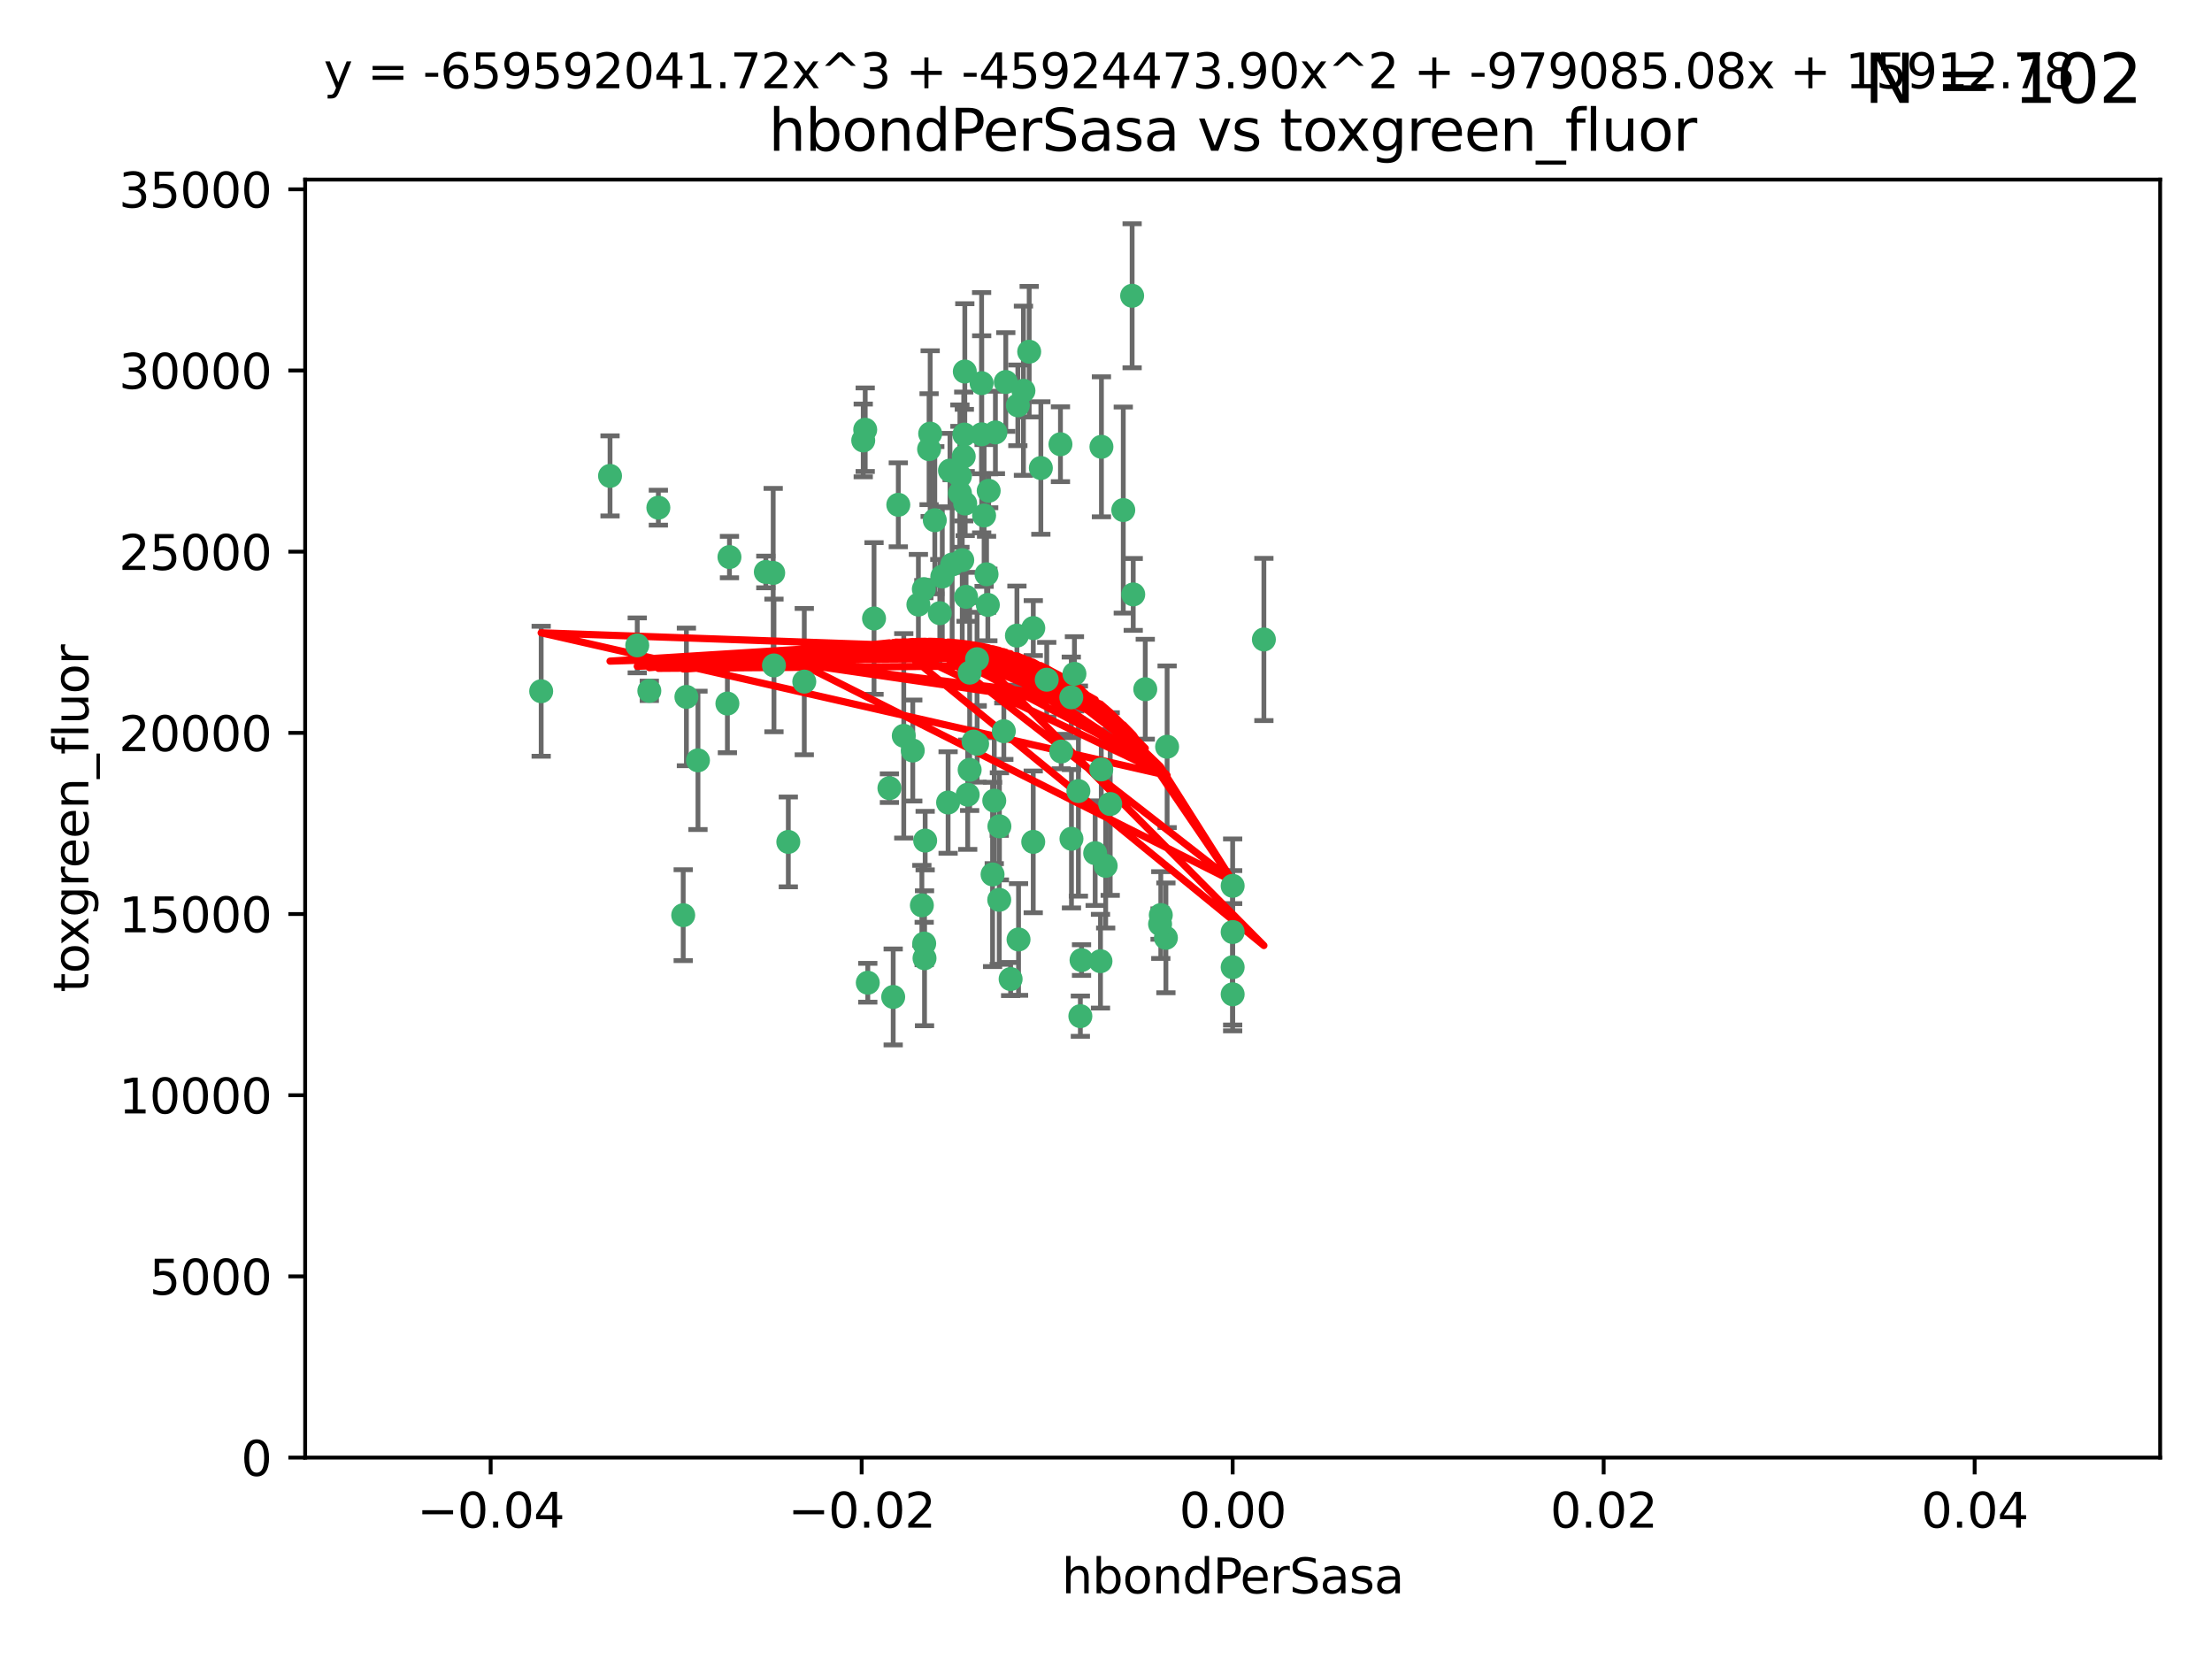 <?xml version="1.0" encoding="utf-8" standalone="no"?>
<!DOCTYPE svg PUBLIC "-//W3C//DTD SVG 1.1//EN"
  "http://www.w3.org/Graphics/SVG/1.1/DTD/svg11.dtd">
<svg xmlns:xlink="http://www.w3.org/1999/xlink" width="460.8pt" height="345.6pt" viewBox="0 0 460.8 345.6" xmlns="http://www.w3.org/2000/svg" version="1.1">
 <defs>
  <style type="text/css">*{stroke-linejoin: round; stroke-linecap: butt}</style>
 </defs>
 <g id="figure_1">
  <g id="patch_1">
   <path d="M 0 345.6 
L 460.8 345.6 
L 460.8 0 
L 0 0 
z
" style="fill: #ffffff"/>
  </g>
  <g id="axes_1">
   <g id="patch_2">
    <path d="M 63.571 303.64 
L 450 303.64 
L 450 37.411 
L 63.571 37.411 
z
" style="fill: #ffffff"/>
   </g>
   <g id="PathCollection_1">
    <defs>
     <path id="m5f3d35618c" d="M 0 1.118 
C 0.297 1.118 0.581 1 0.791 0.791 
C 1 0.581 1.118 0.297 1.118 0 
C 1.118 -0.297 1 -0.581 0.791 -0.791 
C 0.581 -1 0.297 -1.118 0 -1.118 
C -0.297 -1.118 -0.581 -1 -0.791 -0.791 
C -1 -0.581 -1.118 -0.297 -1.118 0 
C -1.118 0.297 -1 0.581 -0.791 0.791 
C -0.581 1 -0.297 1.118 0 1.118 
z
" style="stroke: #3cb371"/>
    </defs>
    <g clip-path="url(#p03804aa7c8)">
     <use xlink:href="#m5f3d35618c" x="187.133" y="105.159" style="fill: #3cb371; stroke: #3cb371"/>
     <use xlink:href="#m5f3d35618c" x="200.456" y="116.686" style="fill: #3cb371; stroke: #3cb371"/>
     <use xlink:href="#m5f3d35618c" x="197.895" y="98.026" style="fill: #3cb371; stroke: #3cb371"/>
     <use xlink:href="#m5f3d35618c" x="200.763" y="95.094" style="fill: #3cb371; stroke: #3cb371"/>
     <use xlink:href="#m5f3d35618c" x="180.24" y="89.516" style="fill: #3cb371; stroke: #3cb371"/>
     <use xlink:href="#m5f3d35618c" x="209.523" y="79.578" style="fill: #3cb371; stroke: #3cb371"/>
     <use xlink:href="#m5f3d35618c" x="151.96" y="116.045" style="fill: #3cb371; stroke: #3cb371"/>
     <use xlink:href="#m5f3d35618c" x="199.974" y="102.727" style="fill: #3cb371; stroke: #3cb371"/>
     <use xlink:href="#m5f3d35618c" x="214.399" y="73.266" style="fill: #3cb371; stroke: #3cb371"/>
     <use xlink:href="#m5f3d35618c" x="182.078" y="128.839" style="fill: #3cb371; stroke: #3cb371"/>
     <use xlink:href="#m5f3d35618c" x="159.535" y="119.146" style="fill: #3cb371; stroke: #3cb371"/>
     <use xlink:href="#m5f3d35618c" x="142.325" y="190.648" style="fill: #3cb371; stroke: #3cb371"/>
     <use xlink:href="#m5f3d35618c" x="161.231" y="138.622" style="fill: #3cb371; stroke: #3cb371"/>
     <use xlink:href="#m5f3d35618c" x="213.202" y="81.394" style="fill: #3cb371; stroke: #3cb371"/>
     <use xlink:href="#m5f3d35618c" x="203.536" y="137.321" style="fill: #3cb371; stroke: #3cb371"/>
     <use xlink:href="#m5f3d35618c" x="188.271" y="153.285" style="fill: #3cb371; stroke: #3cb371"/>
     <use xlink:href="#m5f3d35618c" x="145.4" y="158.394" style="fill: #3cb371; stroke: #3cb371"/>
     <use xlink:href="#m5f3d35618c" x="179.827" y="91.754" style="fill: #3cb371; stroke: #3cb371"/>
     <use xlink:href="#m5f3d35618c" x="191.319" y="125.947" style="fill: #3cb371; stroke: #3cb371"/>
     <use xlink:href="#m5f3d35618c" x="204.503" y="90.475" style="fill: #3cb371; stroke: #3cb371"/>
     <use xlink:href="#m5f3d35618c" x="202.808" y="154.483" style="fill: #3cb371; stroke: #3cb371"/>
     <use xlink:href="#m5f3d35618c" x="205.007" y="107.386" style="fill: #3cb371; stroke: #3cb371"/>
     <use xlink:href="#m5f3d35618c" x="198.35" y="117.601" style="fill: #3cb371; stroke: #3cb371"/>
     <use xlink:href="#m5f3d35618c" x="151.53" y="146.564" style="fill: #3cb371; stroke: #3cb371"/>
     <use xlink:href="#m5f3d35618c" x="205.962" y="102.24" style="fill: #3cb371; stroke: #3cb371"/>
     <use xlink:href="#m5f3d35618c" x="205.518" y="119.635" style="fill: #3cb371; stroke: #3cb371"/>
     <use xlink:href="#m5f3d35618c" x="204.488" y="79.819" style="fill: #3cb371; stroke: #3cb371"/>
     <use xlink:href="#m5f3d35618c" x="201.247" y="124.329" style="fill: #3cb371; stroke: #3cb371"/>
     <use xlink:href="#m5f3d35618c" x="192.451" y="122.72" style="fill: #3cb371; stroke: #3cb371"/>
     <use xlink:href="#m5f3d35618c" x="210.532" y="203.953" style="fill: #3cb371; stroke: #3cb371"/>
     <use xlink:href="#m5f3d35618c" x="132.752" y="134.443" style="fill: #3cb371; stroke: #3cb371"/>
     <use xlink:href="#m5f3d35618c" x="207.363" y="90.084" style="fill: #3cb371; stroke: #3cb371"/>
     <use xlink:href="#m5f3d35618c" x="229.449" y="93.08" style="fill: #3cb371; stroke: #3cb371"/>
     <use xlink:href="#m5f3d35618c" x="203.554" y="154.954" style="fill: #3cb371; stroke: #3cb371"/>
     <use xlink:href="#m5f3d35618c" x="201.069" y="104.896" style="fill: #3cb371; stroke: #3cb371"/>
     <use xlink:href="#m5f3d35618c" x="221.07" y="156.559" style="fill: #3cb371; stroke: #3cb371"/>
     <use xlink:href="#m5f3d35618c" x="190.148" y="156.348" style="fill: #3cb371; stroke: #3cb371"/>
     <use xlink:href="#m5f3d35618c" x="137.148" y="105.756" style="fill: #3cb371; stroke: #3cb371"/>
     <use xlink:href="#m5f3d35618c" x="216.829" y="97.498" style="fill: #3cb371; stroke: #3cb371"/>
     <use xlink:href="#m5f3d35618c" x="220.913" y="92.545" style="fill: #3cb371; stroke: #3cb371"/>
     <use xlink:href="#m5f3d35618c" x="201.591" y="165.548" style="fill: #3cb371; stroke: #3cb371"/>
     <use xlink:href="#m5f3d35618c" x="135.266" y="143.916" style="fill: #3cb371; stroke: #3cb371"/>
     <use xlink:href="#m5f3d35618c" x="193.773" y="90.332" style="fill: #3cb371; stroke: #3cb371"/>
     <use xlink:href="#m5f3d35618c" x="196.296" y="120.108" style="fill: #3cb371; stroke: #3cb371"/>
     <use xlink:href="#m5f3d35618c" x="225.058" y="211.686" style="fill: #3cb371; stroke: #3cb371"/>
     <use xlink:href="#m5f3d35618c" x="225.302" y="200.005" style="fill: #3cb371; stroke: #3cb371"/>
     <use xlink:href="#m5f3d35618c" x="215.253" y="130.84" style="fill: #3cb371; stroke: #3cb371"/>
     <use xlink:href="#m5f3d35618c" x="192.595" y="199.62" style="fill: #3cb371; stroke: #3cb371"/>
     <use xlink:href="#m5f3d35618c" x="215.242" y="175.376" style="fill: #3cb371; stroke: #3cb371"/>
     <use xlink:href="#m5f3d35618c" x="194.735" y="108.373" style="fill: #3cb371; stroke: #3cb371"/>
     <use xlink:href="#m5f3d35618c" x="223.825" y="140.37" style="fill: #3cb371; stroke: #3cb371"/>
     <use xlink:href="#m5f3d35618c" x="197.506" y="167.179" style="fill: #3cb371; stroke: #3cb371"/>
     <use xlink:href="#m5f3d35618c" x="201.996" y="160.372" style="fill: #3cb371; stroke: #3cb371"/>
     <use xlink:href="#m5f3d35618c" x="142.99" y="145.178" style="fill: #3cb371; stroke: #3cb371"/>
     <use xlink:href="#m5f3d35618c" x="205.787" y="126.015" style="fill: #3cb371; stroke: #3cb371"/>
     <use xlink:href="#m5f3d35618c" x="200.987" y="77.397" style="fill: #3cb371; stroke: #3cb371"/>
     <use xlink:href="#m5f3d35618c" x="193.547" y="93.572" style="fill: #3cb371; stroke: #3cb371"/>
     <use xlink:href="#m5f3d35618c" x="209.117" y="152.32" style="fill: #3cb371; stroke: #3cb371"/>
     <use xlink:href="#m5f3d35618c" x="195.78" y="127.738" style="fill: #3cb371; stroke: #3cb371"/>
     <use xlink:href="#m5f3d35618c" x="223.169" y="145.262" style="fill: #3cb371; stroke: #3cb371"/>
     <use xlink:href="#m5f3d35618c" x="208.159" y="187.448" style="fill: #3cb371; stroke: #3cb371"/>
     <use xlink:href="#m5f3d35618c" x="201.999" y="140.122" style="fill: #3cb371; stroke: #3cb371"/>
     <use xlink:href="#m5f3d35618c" x="242.88" y="195.371" style="fill: #3cb371; stroke: #3cb371"/>
     <use xlink:href="#m5f3d35618c" x="199.969" y="99.184" style="fill: #3cb371; stroke: #3cb371"/>
     <use xlink:href="#m5f3d35618c" x="235.844" y="61.614" style="fill: #3cb371; stroke: #3cb371"/>
     <use xlink:href="#m5f3d35618c" x="233.999" y="106.253" style="fill: #3cb371; stroke: #3cb371"/>
     <use xlink:href="#m5f3d35618c" x="192.043" y="188.597" style="fill: #3cb371; stroke: #3cb371"/>
     <use xlink:href="#m5f3d35618c" x="241.816" y="190.622" style="fill: #3cb371; stroke: #3cb371"/>
     <use xlink:href="#m5f3d35618c" x="212.037" y="84.44" style="fill: #3cb371; stroke: #3cb371"/>
     <use xlink:href="#m5f3d35618c" x="211.844" y="132.411" style="fill: #3cb371; stroke: #3cb371"/>
     <use xlink:href="#m5f3d35618c" x="167.547" y="141.994" style="fill: #3cb371; stroke: #3cb371"/>
     <use xlink:href="#m5f3d35618c" x="207.124" y="166.79" style="fill: #3cb371; stroke: #3cb371"/>
     <use xlink:href="#m5f3d35618c" x="127.081" y="99.14" style="fill: #3cb371; stroke: #3cb371"/>
     <use xlink:href="#m5f3d35618c" x="180.776" y="204.723" style="fill: #3cb371; stroke: #3cb371"/>
     <use xlink:href="#m5f3d35618c" x="185.282" y="164.19" style="fill: #3cb371; stroke: #3cb371"/>
     <use xlink:href="#m5f3d35618c" x="243.133" y="155.561" style="fill: #3cb371; stroke: #3cb371"/>
     <use xlink:href="#m5f3d35618c" x="112.736" y="143.999" style="fill: #3cb371; stroke: #3cb371"/>
     <use xlink:href="#m5f3d35618c" x="206.77" y="182.16" style="fill: #3cb371; stroke: #3cb371"/>
     <use xlink:href="#m5f3d35618c" x="208.195" y="172.143" style="fill: #3cb371; stroke: #3cb371"/>
     <use xlink:href="#m5f3d35618c" x="186.069" y="207.684" style="fill: #3cb371; stroke: #3cb371"/>
     <use xlink:href="#m5f3d35618c" x="263.292" y="133.213" style="fill: #3cb371; stroke: #3cb371"/>
     <use xlink:href="#m5f3d35618c" x="200.892" y="90.523" style="fill: #3cb371; stroke: #3cb371"/>
     <use xlink:href="#m5f3d35618c" x="229.414" y="160.289" style="fill: #3cb371; stroke: #3cb371"/>
     <use xlink:href="#m5f3d35618c" x="192.527" y="196.552" style="fill: #3cb371; stroke: #3cb371"/>
     <use xlink:href="#m5f3d35618c" x="230.332" y="180.373" style="fill: #3cb371; stroke: #3cb371"/>
     <use xlink:href="#m5f3d35618c" x="161.071" y="119.349" style="fill: #3cb371; stroke: #3cb371"/>
     <use xlink:href="#m5f3d35618c" x="228.144" y="177.728" style="fill: #3cb371; stroke: #3cb371"/>
     <use xlink:href="#m5f3d35618c" x="212.181" y="195.709" style="fill: #3cb371; stroke: #3cb371"/>
     <use xlink:href="#m5f3d35618c" x="223.205" y="174.728" style="fill: #3cb371; stroke: #3cb371"/>
     <use xlink:href="#m5f3d35618c" x="218.054" y="141.593" style="fill: #3cb371; stroke: #3cb371"/>
     <use xlink:href="#m5f3d35618c" x="192.729" y="175.112" style="fill: #3cb371; stroke: #3cb371"/>
     <use xlink:href="#m5f3d35618c" x="256.786" y="207.131" style="fill: #3cb371; stroke: #3cb371"/>
     <use xlink:href="#m5f3d35618c" x="256.786" y="194.16" style="fill: #3cb371; stroke: #3cb371"/>
     <use xlink:href="#m5f3d35618c" x="241.666" y="192.502" style="fill: #3cb371; stroke: #3cb371"/>
     <use xlink:href="#m5f3d35618c" x="224.65" y="164.794" style="fill: #3cb371; stroke: #3cb371"/>
     <use xlink:href="#m5f3d35618c" x="238.58" y="143.576" style="fill: #3cb371; stroke: #3cb371"/>
     <use xlink:href="#m5f3d35618c" x="229.252" y="200.236" style="fill: #3cb371; stroke: #3cb371"/>
     <use xlink:href="#m5f3d35618c" x="231.277" y="167.495" style="fill: #3cb371; stroke: #3cb371"/>
     <use xlink:href="#m5f3d35618c" x="236.073" y="123.828" style="fill: #3cb371; stroke: #3cb371"/>
     <use xlink:href="#m5f3d35618c" x="256.786" y="201.488" style="fill: #3cb371; stroke: #3cb371"/>
     <use xlink:href="#m5f3d35618c" x="256.786" y="184.534" style="fill: #3cb371; stroke: #3cb371"/>
     <use xlink:href="#m5f3d35618c" x="164.219" y="175.388" style="fill: #3cb371; stroke: #3cb371"/>
    </g>
   </g>
   <g id="matplotlib.axis_1">
    <g id="xtick_1">
     <g id="line2d_1">
      <defs>
       <path id="ma706a5d810" d="M 0 0 
L 0 3.5 
" style="stroke: #000000; stroke-width: 0.8"/>
      </defs>
      <g>
       <use xlink:href="#ma706a5d810" x="102.214" y="303.64" style="stroke: #000000; stroke-width: 0.8"/>
      </g>
     </g>
     <g id="text_1">
      <!-- −0.04 -->
      <g transform="translate(86.891 318.238)scale(0.1 -0.1)">
       <defs>
        <path id="DejaVuSans-2212" d="M 678 2272 
L 4684 2272 
L 4684 1741 
L 678 1741 
L 678 2272 
z
" transform="scale(0.016)"/>
        <path id="DejaVuSans-30" d="M 2034 4250 
Q 1547 4250 1301 3770 
Q 1056 3291 1056 2328 
Q 1056 1369 1301 889 
Q 1547 409 2034 409 
Q 2525 409 2770 889 
Q 3016 1369 3016 2328 
Q 3016 3291 2770 3770 
Q 2525 4250 2034 4250 
z
M 2034 4750 
Q 2819 4750 3233 4129 
Q 3647 3509 3647 2328 
Q 3647 1150 3233 529 
Q 2819 -91 2034 -91 
Q 1250 -91 836 529 
Q 422 1150 422 2328 
Q 422 3509 836 4129 
Q 1250 4750 2034 4750 
z
" transform="scale(0.016)"/>
        <path id="DejaVuSans-2e" d="M 684 794 
L 1344 794 
L 1344 0 
L 684 0 
L 684 794 
z
" transform="scale(0.016)"/>
        <path id="DejaVuSans-34" d="M 2419 4116 
L 825 1625 
L 2419 1625 
L 2419 4116 
z
M 2253 4666 
L 3047 4666 
L 3047 1625 
L 3713 1625 
L 3713 1100 
L 3047 1100 
L 3047 0 
L 2419 0 
L 2419 1100 
L 313 1100 
L 313 1709 
L 2253 4666 
z
" transform="scale(0.016)"/>
       </defs>
       <use xlink:href="#DejaVuSans-2212"/>
       <use xlink:href="#DejaVuSans-30" x="83.789"/>
       <use xlink:href="#DejaVuSans-2e" x="147.412"/>
       <use xlink:href="#DejaVuSans-30" x="179.199"/>
       <use xlink:href="#DejaVuSans-34" x="242.822"/>
      </g>
     </g>
    </g>
    <g id="xtick_2">
     <g id="line2d_2">
      <g>
       <use xlink:href="#ma706a5d810" x="179.5" y="303.64" style="stroke: #000000; stroke-width: 0.8"/>
      </g>
     </g>
     <g id="text_2">
      <!-- −0.02 -->
      <g transform="translate(164.177 318.238)scale(0.1 -0.1)">
       <defs>
        <path id="DejaVuSans-32" d="M 1228 531 
L 3431 531 
L 3431 0 
L 469 0 
L 469 531 
Q 828 903 1448 1529 
Q 2069 2156 2228 2338 
Q 2531 2678 2651 2914 
Q 2772 3150 2772 3378 
Q 2772 3750 2511 3984 
Q 2250 4219 1831 4219 
Q 1534 4219 1204 4116 
Q 875 4013 500 3803 
L 500 4441 
Q 881 4594 1212 4672 
Q 1544 4750 1819 4750 
Q 2544 4750 2975 4387 
Q 3406 4025 3406 3419 
Q 3406 3131 3298 2873 
Q 3191 2616 2906 2266 
Q 2828 2175 2409 1742 
Q 1991 1309 1228 531 
z
" transform="scale(0.016)"/>
       </defs>
       <use xlink:href="#DejaVuSans-2212"/>
       <use xlink:href="#DejaVuSans-30" x="83.789"/>
       <use xlink:href="#DejaVuSans-2e" x="147.412"/>
       <use xlink:href="#DejaVuSans-30" x="179.199"/>
       <use xlink:href="#DejaVuSans-32" x="242.822"/>
      </g>
     </g>
    </g>
    <g id="xtick_3">
     <g id="line2d_3">
      <g>
       <use xlink:href="#ma706a5d810" x="256.786" y="303.64" style="stroke: #000000; stroke-width: 0.8"/>
      </g>
     </g>
     <g id="text_3">
      <!-- 0.00 -->
      <g transform="translate(245.653 318.238)scale(0.1 -0.1)">
       <use xlink:href="#DejaVuSans-30"/>
       <use xlink:href="#DejaVuSans-2e" x="63.623"/>
       <use xlink:href="#DejaVuSans-30" x="95.41"/>
       <use xlink:href="#DejaVuSans-30" x="159.033"/>
      </g>
     </g>
    </g>
    <g id="xtick_4">
     <g id="line2d_4">
      <g>
       <use xlink:href="#ma706a5d810" x="334.071" y="303.64" style="stroke: #000000; stroke-width: 0.8"/>
      </g>
     </g>
     <g id="text_4">
      <!-- 0.02 -->
      <g transform="translate(322.939 318.238)scale(0.1 -0.1)">
       <use xlink:href="#DejaVuSans-30"/>
       <use xlink:href="#DejaVuSans-2e" x="63.623"/>
       <use xlink:href="#DejaVuSans-30" x="95.41"/>
       <use xlink:href="#DejaVuSans-32" x="159.033"/>
      </g>
     </g>
    </g>
    <g id="xtick_5">
     <g id="line2d_5">
      <g>
       <use xlink:href="#ma706a5d810" x="411.357" y="303.64" style="stroke: #000000; stroke-width: 0.8"/>
      </g>
     </g>
     <g id="text_5">
      <!-- 0.04 -->
      <g transform="translate(400.224 318.238)scale(0.1 -0.1)">
       <use xlink:href="#DejaVuSans-30"/>
       <use xlink:href="#DejaVuSans-2e" x="63.623"/>
       <use xlink:href="#DejaVuSans-30" x="95.41"/>
       <use xlink:href="#DejaVuSans-34" x="159.033"/>
      </g>
     </g>
    </g>
    <g id="text_6">
     <!-- hbondPerSasa -->
     <g transform="translate(221.168 331.917)scale(0.1 -0.1)">
      <defs>
       <path id="DejaVuSans-68" d="M 3513 2113 
L 3513 0 
L 2938 0 
L 2938 2094 
Q 2938 2591 2744 2837 
Q 2550 3084 2163 3084 
Q 1697 3084 1428 2787 
Q 1159 2491 1159 1978 
L 1159 0 
L 581 0 
L 581 4863 
L 1159 4863 
L 1159 2956 
Q 1366 3272 1645 3428 
Q 1925 3584 2291 3584 
Q 2894 3584 3203 3211 
Q 3513 2838 3513 2113 
z
" transform="scale(0.016)"/>
       <path id="DejaVuSans-62" d="M 3116 1747 
Q 3116 2381 2855 2742 
Q 2594 3103 2138 3103 
Q 1681 3103 1420 2742 
Q 1159 2381 1159 1747 
Q 1159 1113 1420 752 
Q 1681 391 2138 391 
Q 2594 391 2855 752 
Q 3116 1113 3116 1747 
z
M 1159 2969 
Q 1341 3281 1617 3432 
Q 1894 3584 2278 3584 
Q 2916 3584 3314 3078 
Q 3713 2572 3713 1747 
Q 3713 922 3314 415 
Q 2916 -91 2278 -91 
Q 1894 -91 1617 61 
Q 1341 213 1159 525 
L 1159 0 
L 581 0 
L 581 4863 
L 1159 4863 
L 1159 2969 
z
" transform="scale(0.016)"/>
       <path id="DejaVuSans-6f" d="M 1959 3097 
Q 1497 3097 1228 2736 
Q 959 2375 959 1747 
Q 959 1119 1226 758 
Q 1494 397 1959 397 
Q 2419 397 2687 759 
Q 2956 1122 2956 1747 
Q 2956 2369 2687 2733 
Q 2419 3097 1959 3097 
z
M 1959 3584 
Q 2709 3584 3137 3096 
Q 3566 2609 3566 1747 
Q 3566 888 3137 398 
Q 2709 -91 1959 -91 
Q 1206 -91 779 398 
Q 353 888 353 1747 
Q 353 2609 779 3096 
Q 1206 3584 1959 3584 
z
" transform="scale(0.016)"/>
       <path id="DejaVuSans-6e" d="M 3513 2113 
L 3513 0 
L 2938 0 
L 2938 2094 
Q 2938 2591 2744 2837 
Q 2550 3084 2163 3084 
Q 1697 3084 1428 2787 
Q 1159 2491 1159 1978 
L 1159 0 
L 581 0 
L 581 3500 
L 1159 3500 
L 1159 2956 
Q 1366 3272 1645 3428 
Q 1925 3584 2291 3584 
Q 2894 3584 3203 3211 
Q 3513 2838 3513 2113 
z
" transform="scale(0.016)"/>
       <path id="DejaVuSans-64" d="M 2906 2969 
L 2906 4863 
L 3481 4863 
L 3481 0 
L 2906 0 
L 2906 525 
Q 2725 213 2448 61 
Q 2172 -91 1784 -91 
Q 1150 -91 751 415 
Q 353 922 353 1747 
Q 353 2572 751 3078 
Q 1150 3584 1784 3584 
Q 2172 3584 2448 3432 
Q 2725 3281 2906 2969 
z
M 947 1747 
Q 947 1113 1208 752 
Q 1469 391 1925 391 
Q 2381 391 2643 752 
Q 2906 1113 2906 1747 
Q 2906 2381 2643 2742 
Q 2381 3103 1925 3103 
Q 1469 3103 1208 2742 
Q 947 2381 947 1747 
z
" transform="scale(0.016)"/>
       <path id="DejaVuSans-50" d="M 1259 4147 
L 1259 2394 
L 2053 2394 
Q 2494 2394 2734 2622 
Q 2975 2850 2975 3272 
Q 2975 3691 2734 3919 
Q 2494 4147 2053 4147 
L 1259 4147 
z
M 628 4666 
L 2053 4666 
Q 2838 4666 3239 4311 
Q 3641 3956 3641 3272 
Q 3641 2581 3239 2228 
Q 2838 1875 2053 1875 
L 1259 1875 
L 1259 0 
L 628 0 
L 628 4666 
z
" transform="scale(0.016)"/>
       <path id="DejaVuSans-65" d="M 3597 1894 
L 3597 1613 
L 953 1613 
Q 991 1019 1311 708 
Q 1631 397 2203 397 
Q 2534 397 2845 478 
Q 3156 559 3463 722 
L 3463 178 
Q 3153 47 2828 -22 
Q 2503 -91 2169 -91 
Q 1331 -91 842 396 
Q 353 884 353 1716 
Q 353 2575 817 3079 
Q 1281 3584 2069 3584 
Q 2775 3584 3186 3129 
Q 3597 2675 3597 1894 
z
M 3022 2063 
Q 3016 2534 2758 2815 
Q 2500 3097 2075 3097 
Q 1594 3097 1305 2825 
Q 1016 2553 972 2059 
L 3022 2063 
z
" transform="scale(0.016)"/>
       <path id="DejaVuSans-72" d="M 2631 2963 
Q 2534 3019 2420 3045 
Q 2306 3072 2169 3072 
Q 1681 3072 1420 2755 
Q 1159 2438 1159 1844 
L 1159 0 
L 581 0 
L 581 3500 
L 1159 3500 
L 1159 2956 
Q 1341 3275 1631 3429 
Q 1922 3584 2338 3584 
Q 2397 3584 2469 3576 
Q 2541 3569 2628 3553 
L 2631 2963 
z
" transform="scale(0.016)"/>
       <path id="DejaVuSans-53" d="M 3425 4513 
L 3425 3897 
Q 3066 4069 2747 4153 
Q 2428 4238 2131 4238 
Q 1616 4238 1336 4038 
Q 1056 3838 1056 3469 
Q 1056 3159 1242 3001 
Q 1428 2844 1947 2747 
L 2328 2669 
Q 3034 2534 3370 2195 
Q 3706 1856 3706 1288 
Q 3706 609 3251 259 
Q 2797 -91 1919 -91 
Q 1588 -91 1214 -16 
Q 841 59 441 206 
L 441 856 
Q 825 641 1194 531 
Q 1563 422 1919 422 
Q 2459 422 2753 634 
Q 3047 847 3047 1241 
Q 3047 1584 2836 1778 
Q 2625 1972 2144 2069 
L 1759 2144 
Q 1053 2284 737 2584 
Q 422 2884 422 3419 
Q 422 4038 858 4394 
Q 1294 4750 2059 4750 
Q 2388 4750 2728 4690 
Q 3069 4631 3425 4513 
z
" transform="scale(0.016)"/>
       <path id="DejaVuSans-61" d="M 2194 1759 
Q 1497 1759 1228 1600 
Q 959 1441 959 1056 
Q 959 750 1161 570 
Q 1363 391 1709 391 
Q 2188 391 2477 730 
Q 2766 1069 2766 1631 
L 2766 1759 
L 2194 1759 
z
M 3341 1997 
L 3341 0 
L 2766 0 
L 2766 531 
Q 2569 213 2275 61 
Q 1981 -91 1556 -91 
Q 1019 -91 701 211 
Q 384 513 384 1019 
Q 384 1609 779 1909 
Q 1175 2209 1959 2209 
L 2766 2209 
L 2766 2266 
Q 2766 2663 2505 2880 
Q 2244 3097 1772 3097 
Q 1472 3097 1187 3025 
Q 903 2953 641 2809 
L 641 3341 
Q 956 3463 1253 3523 
Q 1550 3584 1831 3584 
Q 2591 3584 2966 3190 
Q 3341 2797 3341 1997 
z
" transform="scale(0.016)"/>
       <path id="DejaVuSans-73" d="M 2834 3397 
L 2834 2853 
Q 2591 2978 2328 3040 
Q 2066 3103 1784 3103 
Q 1356 3103 1142 2972 
Q 928 2841 928 2578 
Q 928 2378 1081 2264 
Q 1234 2150 1697 2047 
L 1894 2003 
Q 2506 1872 2764 1633 
Q 3022 1394 3022 966 
Q 3022 478 2636 193 
Q 2250 -91 1575 -91 
Q 1294 -91 989 -36 
Q 684 19 347 128 
L 347 722 
Q 666 556 975 473 
Q 1284 391 1588 391 
Q 1994 391 2212 530 
Q 2431 669 2431 922 
Q 2431 1156 2273 1281 
Q 2116 1406 1581 1522 
L 1381 1569 
Q 847 1681 609 1914 
Q 372 2147 372 2553 
Q 372 3047 722 3315 
Q 1072 3584 1716 3584 
Q 2034 3584 2315 3537 
Q 2597 3491 2834 3397 
z
" transform="scale(0.016)"/>
      </defs>
      <use xlink:href="#DejaVuSans-68"/>
      <use xlink:href="#DejaVuSans-62" x="63.379"/>
      <use xlink:href="#DejaVuSans-6f" x="126.855"/>
      <use xlink:href="#DejaVuSans-6e" x="188.037"/>
      <use xlink:href="#DejaVuSans-64" x="251.416"/>
      <use xlink:href="#DejaVuSans-50" x="314.893"/>
      <use xlink:href="#DejaVuSans-65" x="371.57"/>
      <use xlink:href="#DejaVuSans-72" x="433.094"/>
      <use xlink:href="#DejaVuSans-53" x="474.207"/>
      <use xlink:href="#DejaVuSans-61" x="537.684"/>
      <use xlink:href="#DejaVuSans-73" x="598.963"/>
      <use xlink:href="#DejaVuSans-61" x="651.062"/>
     </g>
    </g>
   </g>
   <g id="matplotlib.axis_2">
    <g id="ytick_1">
     <g id="line2d_6">
      <defs>
       <path id="mc816b6de82" d="M 0 0 
L -3.5 0 
" style="stroke: #000000; stroke-width: 0.8"/>
      </defs>
      <g>
       <use xlink:href="#mc816b6de82" x="63.571" y="303.64" style="stroke: #000000; stroke-width: 0.8"/>
      </g>
     </g>
     <g id="text_7">
      <!-- 0 -->
      <g transform="translate(50.209 307.439)scale(0.1 -0.1)">
       <use xlink:href="#DejaVuSans-30"/>
      </g>
     </g>
    </g>
    <g id="ytick_2">
     <g id="line2d_7">
      <g>
       <use xlink:href="#mc816b6de82" x="63.571" y="265.897" style="stroke: #000000; stroke-width: 0.8"/>
      </g>
     </g>
     <g id="text_8">
      <!-- 5000 -->
      <g transform="translate(31.121 269.696)scale(0.1 -0.1)">
       <defs>
        <path id="DejaVuSans-35" d="M 691 4666 
L 3169 4666 
L 3169 4134 
L 1269 4134 
L 1269 2991 
Q 1406 3038 1543 3061 
Q 1681 3084 1819 3084 
Q 2600 3084 3056 2656 
Q 3513 2228 3513 1497 
Q 3513 744 3044 326 
Q 2575 -91 1722 -91 
Q 1428 -91 1123 -41 
Q 819 9 494 109 
L 494 744 
Q 775 591 1075 516 
Q 1375 441 1709 441 
Q 2250 441 2565 725 
Q 2881 1009 2881 1497 
Q 2881 1984 2565 2268 
Q 2250 2553 1709 2553 
Q 1456 2553 1204 2497 
Q 953 2441 691 2322 
L 691 4666 
z
" transform="scale(0.016)"/>
       </defs>
       <use xlink:href="#DejaVuSans-35"/>
       <use xlink:href="#DejaVuSans-30" x="63.623"/>
       <use xlink:href="#DejaVuSans-30" x="127.246"/>
       <use xlink:href="#DejaVuSans-30" x="190.869"/>
      </g>
     </g>
    </g>
    <g id="ytick_3">
     <g id="line2d_8">
      <g>
       <use xlink:href="#mc816b6de82" x="63.571" y="228.154" style="stroke: #000000; stroke-width: 0.8"/>
      </g>
     </g>
     <g id="text_9">
      <!-- 10000 -->
      <g transform="translate(24.759 231.953)scale(0.1 -0.1)">
       <defs>
        <path id="DejaVuSans-31" d="M 794 531 
L 1825 531 
L 1825 4091 
L 703 3866 
L 703 4441 
L 1819 4666 
L 2450 4666 
L 2450 531 
L 3481 531 
L 3481 0 
L 794 0 
L 794 531 
z
" transform="scale(0.016)"/>
       </defs>
       <use xlink:href="#DejaVuSans-31"/>
       <use xlink:href="#DejaVuSans-30" x="63.623"/>
       <use xlink:href="#DejaVuSans-30" x="127.246"/>
       <use xlink:href="#DejaVuSans-30" x="190.869"/>
       <use xlink:href="#DejaVuSans-30" x="254.492"/>
      </g>
     </g>
    </g>
    <g id="ytick_4">
     <g id="line2d_9">
      <g>
       <use xlink:href="#mc816b6de82" x="63.571" y="190.411" style="stroke: #000000; stroke-width: 0.8"/>
      </g>
     </g>
     <g id="text_10">
      <!-- 15000 -->
      <g transform="translate(24.759 194.21)scale(0.1 -0.1)">
       <use xlink:href="#DejaVuSans-31"/>
       <use xlink:href="#DejaVuSans-35" x="63.623"/>
       <use xlink:href="#DejaVuSans-30" x="127.246"/>
       <use xlink:href="#DejaVuSans-30" x="190.869"/>
       <use xlink:href="#DejaVuSans-30" x="254.492"/>
      </g>
     </g>
    </g>
    <g id="ytick_5">
     <g id="line2d_10">
      <g>
       <use xlink:href="#mc816b6de82" x="63.571" y="152.668" style="stroke: #000000; stroke-width: 0.8"/>
      </g>
     </g>
     <g id="text_11">
      <!-- 20000 -->
      <g transform="translate(24.759 156.467)scale(0.1 -0.1)">
       <use xlink:href="#DejaVuSans-32"/>
       <use xlink:href="#DejaVuSans-30" x="63.623"/>
       <use xlink:href="#DejaVuSans-30" x="127.246"/>
       <use xlink:href="#DejaVuSans-30" x="190.869"/>
       <use xlink:href="#DejaVuSans-30" x="254.492"/>
      </g>
     </g>
    </g>
    <g id="ytick_6">
     <g id="line2d_11">
      <g>
       <use xlink:href="#mc816b6de82" x="63.571" y="114.925" style="stroke: #000000; stroke-width: 0.8"/>
      </g>
     </g>
     <g id="text_12">
      <!-- 25000 -->
      <g transform="translate(24.759 118.724)scale(0.1 -0.1)">
       <use xlink:href="#DejaVuSans-32"/>
       <use xlink:href="#DejaVuSans-35" x="63.623"/>
       <use xlink:href="#DejaVuSans-30" x="127.246"/>
       <use xlink:href="#DejaVuSans-30" x="190.869"/>
       <use xlink:href="#DejaVuSans-30" x="254.492"/>
      </g>
     </g>
    </g>
    <g id="ytick_7">
     <g id="line2d_12">
      <g>
       <use xlink:href="#mc816b6de82" x="63.571" y="77.181" style="stroke: #000000; stroke-width: 0.8"/>
      </g>
     </g>
     <g id="text_13">
      <!-- 30000 -->
      <g transform="translate(24.759 80.981)scale(0.1 -0.1)">
       <defs>
        <path id="DejaVuSans-33" d="M 2597 2516 
Q 3050 2419 3304 2112 
Q 3559 1806 3559 1356 
Q 3559 666 3084 287 
Q 2609 -91 1734 -91 
Q 1441 -91 1130 -33 
Q 819 25 488 141 
L 488 750 
Q 750 597 1062 519 
Q 1375 441 1716 441 
Q 2309 441 2620 675 
Q 2931 909 2931 1356 
Q 2931 1769 2642 2001 
Q 2353 2234 1838 2234 
L 1294 2234 
L 1294 2753 
L 1863 2753 
Q 2328 2753 2575 2939 
Q 2822 3125 2822 3475 
Q 2822 3834 2567 4026 
Q 2313 4219 1838 4219 
Q 1578 4219 1281 4162 
Q 984 4106 628 3988 
L 628 4550 
Q 988 4650 1302 4700 
Q 1616 4750 1894 4750 
Q 2613 4750 3031 4423 
Q 3450 4097 3450 3541 
Q 3450 3153 3228 2886 
Q 3006 2619 2597 2516 
z
" transform="scale(0.016)"/>
       </defs>
       <use xlink:href="#DejaVuSans-33"/>
       <use xlink:href="#DejaVuSans-30" x="63.623"/>
       <use xlink:href="#DejaVuSans-30" x="127.246"/>
       <use xlink:href="#DejaVuSans-30" x="190.869"/>
       <use xlink:href="#DejaVuSans-30" x="254.492"/>
      </g>
     </g>
    </g>
    <g id="ytick_8">
     <g id="line2d_13">
      <g>
       <use xlink:href="#mc816b6de82" x="63.571" y="39.438" style="stroke: #000000; stroke-width: 0.8"/>
      </g>
     </g>
     <g id="text_14">
      <!-- 35000 -->
      <g transform="translate(24.759 43.238)scale(0.1 -0.1)">
       <use xlink:href="#DejaVuSans-33"/>
       <use xlink:href="#DejaVuSans-35" x="63.623"/>
       <use xlink:href="#DejaVuSans-30" x="127.246"/>
       <use xlink:href="#DejaVuSans-30" x="190.869"/>
       <use xlink:href="#DejaVuSans-30" x="254.492"/>
      </g>
     </g>
    </g>
    <g id="text_15">
     <!-- toxgreen_fluor -->
     <g transform="translate(18.401 206.72)rotate(-90)scale(0.1 -0.1)">
      <defs>
       <path id="DejaVuSans-74" d="M 1172 4494 
L 1172 3500 
L 2356 3500 
L 2356 3053 
L 1172 3053 
L 1172 1153 
Q 1172 725 1289 603 
Q 1406 481 1766 481 
L 2356 481 
L 2356 0 
L 1766 0 
Q 1100 0 847 248 
Q 594 497 594 1153 
L 594 3053 
L 172 3053 
L 172 3500 
L 594 3500 
L 594 4494 
L 1172 4494 
z
" transform="scale(0.016)"/>
       <path id="DejaVuSans-78" d="M 3513 3500 
L 2247 1797 
L 3578 0 
L 2900 0 
L 1881 1375 
L 863 0 
L 184 0 
L 1544 1831 
L 300 3500 
L 978 3500 
L 1906 2253 
L 2834 3500 
L 3513 3500 
z
" transform="scale(0.016)"/>
       <path id="DejaVuSans-67" d="M 2906 1791 
Q 2906 2416 2648 2759 
Q 2391 3103 1925 3103 
Q 1463 3103 1205 2759 
Q 947 2416 947 1791 
Q 947 1169 1205 825 
Q 1463 481 1925 481 
Q 2391 481 2648 825 
Q 2906 1169 2906 1791 
z
M 3481 434 
Q 3481 -459 3084 -895 
Q 2688 -1331 1869 -1331 
Q 1566 -1331 1297 -1286 
Q 1028 -1241 775 -1147 
L 775 -588 
Q 1028 -725 1275 -790 
Q 1522 -856 1778 -856 
Q 2344 -856 2625 -561 
Q 2906 -266 2906 331 
L 2906 616 
Q 2728 306 2450 153 
Q 2172 0 1784 0 
Q 1141 0 747 490 
Q 353 981 353 1791 
Q 353 2603 747 3093 
Q 1141 3584 1784 3584 
Q 2172 3584 2450 3431 
Q 2728 3278 2906 2969 
L 2906 3500 
L 3481 3500 
L 3481 434 
z
" transform="scale(0.016)"/>
       <path id="DejaVuSans-5f" d="M 3263 -1063 
L 3263 -1509 
L -63 -1509 
L -63 -1063 
L 3263 -1063 
z
" transform="scale(0.016)"/>
       <path id="DejaVuSans-66" d="M 2375 4863 
L 2375 4384 
L 1825 4384 
Q 1516 4384 1395 4259 
Q 1275 4134 1275 3809 
L 1275 3500 
L 2222 3500 
L 2222 3053 
L 1275 3053 
L 1275 0 
L 697 0 
L 697 3053 
L 147 3053 
L 147 3500 
L 697 3500 
L 697 3744 
Q 697 4328 969 4595 
Q 1241 4863 1831 4863 
L 2375 4863 
z
" transform="scale(0.016)"/>
       <path id="DejaVuSans-6c" d="M 603 4863 
L 1178 4863 
L 1178 0 
L 603 0 
L 603 4863 
z
" transform="scale(0.016)"/>
       <path id="DejaVuSans-75" d="M 544 1381 
L 544 3500 
L 1119 3500 
L 1119 1403 
Q 1119 906 1312 657 
Q 1506 409 1894 409 
Q 2359 409 2629 706 
Q 2900 1003 2900 1516 
L 2900 3500 
L 3475 3500 
L 3475 0 
L 2900 0 
L 2900 538 
Q 2691 219 2414 64 
Q 2138 -91 1772 -91 
Q 1169 -91 856 284 
Q 544 659 544 1381 
z
M 1991 3584 
L 1991 3584 
z
" transform="scale(0.016)"/>
      </defs>
      <use xlink:href="#DejaVuSans-74"/>
      <use xlink:href="#DejaVuSans-6f" x="39.209"/>
      <use xlink:href="#DejaVuSans-78" x="97.266"/>
      <use xlink:href="#DejaVuSans-67" x="156.445"/>
      <use xlink:href="#DejaVuSans-72" x="219.922"/>
      <use xlink:href="#DejaVuSans-65" x="258.785"/>
      <use xlink:href="#DejaVuSans-65" x="320.309"/>
      <use xlink:href="#DejaVuSans-6e" x="381.832"/>
      <use xlink:href="#DejaVuSans-5f" x="445.211"/>
      <use xlink:href="#DejaVuSans-66" x="495.211"/>
      <use xlink:href="#DejaVuSans-6c" x="530.416"/>
      <use xlink:href="#DejaVuSans-75" x="558.199"/>
      <use xlink:href="#DejaVuSans-6f" x="621.578"/>
      <use xlink:href="#DejaVuSans-72" x="682.76"/>
     </g>
    </g>
   </g>
   <g id="LineCollection_1">
    <path d="M 187.133 113.901 
L 187.133 96.418 
" clip-path="url(#p03804aa7c8)" style="fill: none; stroke: #696969"/>
    <path d="M 200.456 134.682 
L 200.456 98.689 
" clip-path="url(#p03804aa7c8)" style="fill: none; stroke: #696969"/>
    <path d="M 197.895 105.772 
L 197.895 90.281 
" clip-path="url(#p03804aa7c8)" style="fill: none; stroke: #696969"/>
    <path d="M 200.763 108.514 
L 200.763 81.675 
" clip-path="url(#p03804aa7c8)" style="fill: none; stroke: #696969"/>
    <path d="M 180.24 98.217 
L 180.24 80.815 
" clip-path="url(#p03804aa7c8)" style="fill: none; stroke: #696969"/>
    <path d="M 209.523 89.863 
L 209.523 69.294 
" clip-path="url(#p03804aa7c8)" style="fill: none; stroke: #696969"/>
    <path d="M 151.96 120.361 
L 151.96 111.729 
" clip-path="url(#p03804aa7c8)" style="fill: none; stroke: #696969"/>
    <path d="M 199.974 116.638 
L 199.974 88.815 
" clip-path="url(#p03804aa7c8)" style="fill: none; stroke: #696969"/>
    <path d="M 214.399 86.861 
L 214.399 59.671 
" clip-path="url(#p03804aa7c8)" style="fill: none; stroke: #696969"/>
    <path d="M 182.078 144.637 
L 182.078 113.041 
" clip-path="url(#p03804aa7c8)" style="fill: none; stroke: #696969"/>
    <path d="M 159.535 122.449 
L 159.535 115.842 
" clip-path="url(#p03804aa7c8)" style="fill: none; stroke: #696969"/>
    <path d="M 142.325 200.118 
L 142.325 181.177 
" clip-path="url(#p03804aa7c8)" style="fill: none; stroke: #696969"/>
    <path d="M 161.231 152.437 
L 161.231 124.806 
" clip-path="url(#p03804aa7c8)" style="fill: none; stroke: #696969"/>
    <path d="M 213.202 99.017 
L 213.202 63.771 
" clip-path="url(#p03804aa7c8)" style="fill: none; stroke: #696969"/>
    <path d="M 203.536 147.102 
L 203.536 127.541 
" clip-path="url(#p03804aa7c8)" style="fill: none; stroke: #696969"/>
    <path d="M 188.271 174.582 
L 188.271 131.988 
" clip-path="url(#p03804aa7c8)" style="fill: none; stroke: #696969"/>
    <path d="M 145.4 172.807 
L 145.4 143.981 
" clip-path="url(#p03804aa7c8)" style="fill: none; stroke: #696969"/>
    <path d="M 179.827 99.334 
L 179.827 84.174 
" clip-path="url(#p03804aa7c8)" style="fill: none; stroke: #696969"/>
    <path d="M 191.319 136.397 
L 191.319 115.497 
" clip-path="url(#p03804aa7c8)" style="fill: none; stroke: #696969"/>
    <path d="M 204.503 111.003 
L 204.503 69.947 
" clip-path="url(#p03804aa7c8)" style="fill: none; stroke: #696969"/>
    <path d="M 202.808 155.048 
L 202.808 153.918 
" clip-path="url(#p03804aa7c8)" style="fill: none; stroke: #696969"/>
    <path d="M 205.007 122.155 
L 205.007 92.617 
" clip-path="url(#p03804aa7c8)" style="fill: none; stroke: #696969"/>
    <path d="M 198.35 135.26 
L 198.35 99.941 
" clip-path="url(#p03804aa7c8)" style="fill: none; stroke: #696969"/>
    <path d="M 151.53 156.807 
L 151.53 136.321 
" clip-path="url(#p03804aa7c8)" style="fill: none; stroke: #696969"/>
    <path d="M 205.962 105.772 
L 205.962 98.709 
" clip-path="url(#p03804aa7c8)" style="fill: none; stroke: #696969"/>
    <path d="M 205.518 127.554 
L 205.518 111.717 
" clip-path="url(#p03804aa7c8)" style="fill: none; stroke: #696969"/>
    <path d="M 204.488 98.693 
L 204.488 60.945 
" clip-path="url(#p03804aa7c8)" style="fill: none; stroke: #696969"/>
    <path d="M 201.247 129.426 
L 201.247 119.231 
" clip-path="url(#p03804aa7c8)" style="fill: none; stroke: #696969"/>
    <path d="M 192.451 124.514 
L 192.451 120.926 
" clip-path="url(#p03804aa7c8)" style="fill: none; stroke: #696969"/>
    <path d="M 210.532 207.405 
L 210.532 200.501 
" clip-path="url(#p03804aa7c8)" style="fill: none; stroke: #696969"/>
    <path d="M 132.752 140.163 
L 132.752 128.724 
" clip-path="url(#p03804aa7c8)" style="fill: none; stroke: #696969"/>
    <path d="M 207.363 98.668 
L 207.363 81.501 
" clip-path="url(#p03804aa7c8)" style="fill: none; stroke: #696969"/>
    <path d="M 229.449 107.664 
L 229.449 78.496 
" clip-path="url(#p03804aa7c8)" style="fill: none; stroke: #696969"/>
    <path d="M 203.554 162.929 
L 203.554 146.979 
" clip-path="url(#p03804aa7c8)" style="fill: none; stroke: #696969"/>
    <path d="M 201.069 111.578 
L 201.069 98.214 
" clip-path="url(#p03804aa7c8)" style="fill: none; stroke: #696969"/>
    <path d="M 221.07 160.147 
L 221.07 152.97 
" clip-path="url(#p03804aa7c8)" style="fill: none; stroke: #696969"/>
    <path d="M 190.148 166.868 
L 190.148 145.829 
" clip-path="url(#p03804aa7c8)" style="fill: none; stroke: #696969"/>
    <path d="M 137.148 109.392 
L 137.148 102.12 
" clip-path="url(#p03804aa7c8)" style="fill: none; stroke: #696969"/>
    <path d="M 216.829 111.302 
L 216.829 83.693 
" clip-path="url(#p03804aa7c8)" style="fill: none; stroke: #696969"/>
    <path d="M 220.913 100.341 
L 220.913 84.749 
" clip-path="url(#p03804aa7c8)" style="fill: none; stroke: #696969"/>
    <path d="M 201.591 176.939 
L 201.591 154.157 
" clip-path="url(#p03804aa7c8)" style="fill: none; stroke: #696969"/>
    <path d="M 135.266 145.941 
L 135.266 141.891 
" clip-path="url(#p03804aa7c8)" style="fill: none; stroke: #696969"/>
    <path d="M 193.773 107.592 
L 193.773 73.071 
" clip-path="url(#p03804aa7c8)" style="fill: none; stroke: #696969"/>
    <path d="M 196.296 134.641 
L 196.296 105.576 
" clip-path="url(#p03804aa7c8)" style="fill: none; stroke: #696969"/>
    <path d="M 225.058 215.883 
L 225.058 207.488 
" clip-path="url(#p03804aa7c8)" style="fill: none; stroke: #696969"/>
    <path d="M 225.302 203.204 
L 225.302 196.806 
" clip-path="url(#p03804aa7c8)" style="fill: none; stroke: #696969"/>
    <path d="M 215.253 136.561 
L 215.253 125.12 
" clip-path="url(#p03804aa7c8)" style="fill: none; stroke: #696969"/>
    <path d="M 192.595 213.675 
L 192.595 185.565 
" clip-path="url(#p03804aa7c8)" style="fill: none; stroke: #696969"/>
    <path d="M 215.242 190.142 
L 215.242 160.609 
" clip-path="url(#p03804aa7c8)" style="fill: none; stroke: #696969"/>
    <path d="M 194.735 123.707 
L 194.735 93.039 
" clip-path="url(#p03804aa7c8)" style="fill: none; stroke: #696969"/>
    <path d="M 223.825 148.106 
L 223.825 132.634 
" clip-path="url(#p03804aa7c8)" style="fill: none; stroke: #696969"/>
    <path d="M 197.506 177.756 
L 197.506 156.602 
" clip-path="url(#p03804aa7c8)" style="fill: none; stroke: #696969"/>
    <path d="M 201.996 168.839 
L 201.996 151.905 
" clip-path="url(#p03804aa7c8)" style="fill: none; stroke: #696969"/>
    <path d="M 142.99 159.513 
L 142.99 130.843 
" clip-path="url(#p03804aa7c8)" style="fill: none; stroke: #696969"/>
    <path d="M 205.787 133.474 
L 205.787 118.555 
" clip-path="url(#p03804aa7c8)" style="fill: none; stroke: #696969"/>
    <path d="M 200.987 91.524 
L 200.987 63.27 
" clip-path="url(#p03804aa7c8)" style="fill: none; stroke: #696969"/>
    <path d="M 193.547 105.129 
L 193.547 82.016 
" clip-path="url(#p03804aa7c8)" style="fill: none; stroke: #696969"/>
    <path d="M 209.117 158.197 
L 209.117 146.442 
" clip-path="url(#p03804aa7c8)" style="fill: none; stroke: #696969"/>
    <path d="M 195.78 138.926 
L 195.78 116.549 
" clip-path="url(#p03804aa7c8)" style="fill: none; stroke: #696969"/>
    <path d="M 223.169 153.647 
L 223.169 136.877 
" clip-path="url(#p03804aa7c8)" style="fill: none; stroke: #696969"/>
    <path d="M 208.159 200.874 
L 208.159 174.022 
" clip-path="url(#p03804aa7c8)" style="fill: none; stroke: #696969"/>
    <path d="M 201.999 154.719 
L 201.999 125.526 
" clip-path="url(#p03804aa7c8)" style="fill: none; stroke: #696969"/>
    <path d="M 242.88 206.807 
L 242.88 183.935 
" clip-path="url(#p03804aa7c8)" style="fill: none; stroke: #696969"/>
    <path d="M 199.969 114.01 
L 199.969 84.357 
" clip-path="url(#p03804aa7c8)" style="fill: none; stroke: #696969"/>
    <path d="M 235.844 76.614 
L 235.844 46.614 
" clip-path="url(#p03804aa7c8)" style="fill: none; stroke: #696969"/>
    <path d="M 233.999 127.715 
L 233.999 84.791 
" clip-path="url(#p03804aa7c8)" style="fill: none; stroke: #696969"/>
    <path d="M 192.043 196.924 
L 192.043 180.269 
" clip-path="url(#p03804aa7c8)" style="fill: none; stroke: #696969"/>
    <path d="M 241.816 199.661 
L 241.816 181.584 
" clip-path="url(#p03804aa7c8)" style="fill: none; stroke: #696969"/>
    <path d="M 212.037 92.843 
L 212.037 76.037 
" clip-path="url(#p03804aa7c8)" style="fill: none; stroke: #696969"/>
    <path d="M 211.844 142.738 
L 211.844 122.084 
" clip-path="url(#p03804aa7c8)" style="fill: none; stroke: #696969"/>
    <path d="M 167.547 157.229 
L 167.547 126.76 
" clip-path="url(#p03804aa7c8)" style="fill: none; stroke: #696969"/>
    <path d="M 207.124 179.908 
L 207.124 153.671 
" clip-path="url(#p03804aa7c8)" style="fill: none; stroke: #696969"/>
    <path d="M 127.081 107.483 
L 127.081 90.798 
" clip-path="url(#p03804aa7c8)" style="fill: none; stroke: #696969"/>
    <path d="M 180.776 208.763 
L 180.776 200.682 
" clip-path="url(#p03804aa7c8)" style="fill: none; stroke: #696969"/>
    <path d="M 185.282 167.175 
L 185.282 161.206 
" clip-path="url(#p03804aa7c8)" style="fill: none; stroke: #696969"/>
    <path d="M 243.133 172.398 
L 243.133 138.724 
" clip-path="url(#p03804aa7c8)" style="fill: none; stroke: #696969"/>
    <path d="M 112.736 157.537 
L 112.736 130.461 
" clip-path="url(#p03804aa7c8)" style="fill: none; stroke: #696969"/>
    <path d="M 206.77 201.352 
L 206.77 162.968 
" clip-path="url(#p03804aa7c8)" style="fill: none; stroke: #696969"/>
    <path d="M 208.195 183.299 
L 208.195 160.986 
" clip-path="url(#p03804aa7c8)" style="fill: none; stroke: #696969"/>
    <path d="M 186.069 217.677 
L 186.069 197.69 
" clip-path="url(#p03804aa7c8)" style="fill: none; stroke: #696969"/>
    <path d="M 263.292 150.11 
L 263.292 116.316 
" clip-path="url(#p03804aa7c8)" style="fill: none; stroke: #696969"/>
    <path d="M 200.892 95.772 
L 200.892 85.274 
" clip-path="url(#p03804aa7c8)" style="fill: none; stroke: #696969"/>
    <path d="M 229.414 168.551 
L 229.414 152.026 
" clip-path="url(#p03804aa7c8)" style="fill: none; stroke: #696969"/>
    <path d="M 192.527 200.974 
L 192.527 192.13 
" clip-path="url(#p03804aa7c8)" style="fill: none; stroke: #696969"/>
    <path d="M 230.332 193.32 
L 230.332 167.427 
" clip-path="url(#p03804aa7c8)" style="fill: none; stroke: #696969"/>
    <path d="M 161.071 136.952 
L 161.071 101.746 
" clip-path="url(#p03804aa7c8)" style="fill: none; stroke: #696969"/>
    <path d="M 228.144 188.626 
L 228.144 166.829 
" clip-path="url(#p03804aa7c8)" style="fill: none; stroke: #696969"/>
    <path d="M 212.181 207.343 
L 212.181 184.076 
" clip-path="url(#p03804aa7c8)" style="fill: none; stroke: #696969"/>
    <path d="M 223.205 189.135 
L 223.205 160.322 
" clip-path="url(#p03804aa7c8)" style="fill: none; stroke: #696969"/>
    <path d="M 218.054 149.363 
L 218.054 133.823 
" clip-path="url(#p03804aa7c8)" style="fill: none; stroke: #696969"/>
    <path d="M 192.729 181.212 
L 192.729 169.013 
" clip-path="url(#p03804aa7c8)" style="fill: none; stroke: #696969"/>
    <path d="M 256.786 213.527 
L 256.786 200.736 
" clip-path="url(#p03804aa7c8)" style="fill: none; stroke: #696969"/>
    <path d="M 256.786 206.958 
L 256.786 181.362 
" clip-path="url(#p03804aa7c8)" style="fill: none; stroke: #696969"/>
    <path d="M 241.666 195.669 
L 241.666 189.335 
" clip-path="url(#p03804aa7c8)" style="fill: none; stroke: #696969"/>
    <path d="M 224.65 186.68 
L 224.65 142.908 
" clip-path="url(#p03804aa7c8)" style="fill: none; stroke: #696969"/>
    <path d="M 238.58 153.98 
L 238.58 133.171 
" clip-path="url(#p03804aa7c8)" style="fill: none; stroke: #696969"/>
    <path d="M 229.252 209.997 
L 229.252 190.475 
" clip-path="url(#p03804aa7c8)" style="fill: none; stroke: #696969"/>
    <path d="M 231.277 186.519 
L 231.277 148.47 
" clip-path="url(#p03804aa7c8)" style="fill: none; stroke: #696969"/>
    <path d="M 236.073 131.314 
L 236.073 116.343 
" clip-path="url(#p03804aa7c8)" style="fill: none; stroke: #696969"/>
    <path d="M 256.786 214.744 
L 256.786 188.233 
" clip-path="url(#p03804aa7c8)" style="fill: none; stroke: #696969"/>
    <path d="M 256.786 194.3 
L 256.786 174.769 
" clip-path="url(#p03804aa7c8)" style="fill: none; stroke: #696969"/>
    <path d="M 164.219 184.744 
L 164.219 166.033 
" clip-path="url(#p03804aa7c8)" style="fill: none; stroke: #696969"/>
   </g>
   <g id="line2d_14">
    <defs>
     <path id="m57537e5d74" d="M 2 0 
L -2 -0 
" style="stroke: #696969"/>
    </defs>
    <g clip-path="url(#p03804aa7c8)">
     <use xlink:href="#m57537e5d74" x="187.133" y="113.901" style="fill: #696969; stroke: #696969"/>
     <use xlink:href="#m57537e5d74" x="200.456" y="134.682" style="fill: #696969; stroke: #696969"/>
     <use xlink:href="#m57537e5d74" x="197.895" y="105.772" style="fill: #696969; stroke: #696969"/>
     <use xlink:href="#m57537e5d74" x="200.763" y="108.514" style="fill: #696969; stroke: #696969"/>
     <use xlink:href="#m57537e5d74" x="180.24" y="98.217" style="fill: #696969; stroke: #696969"/>
     <use xlink:href="#m57537e5d74" x="209.523" y="89.863" style="fill: #696969; stroke: #696969"/>
     <use xlink:href="#m57537e5d74" x="151.96" y="120.361" style="fill: #696969; stroke: #696969"/>
     <use xlink:href="#m57537e5d74" x="199.974" y="116.638" style="fill: #696969; stroke: #696969"/>
     <use xlink:href="#m57537e5d74" x="214.399" y="86.861" style="fill: #696969; stroke: #696969"/>
     <use xlink:href="#m57537e5d74" x="182.078" y="144.637" style="fill: #696969; stroke: #696969"/>
     <use xlink:href="#m57537e5d74" x="159.535" y="122.449" style="fill: #696969; stroke: #696969"/>
     <use xlink:href="#m57537e5d74" x="142.325" y="200.118" style="fill: #696969; stroke: #696969"/>
     <use xlink:href="#m57537e5d74" x="161.231" y="152.437" style="fill: #696969; stroke: #696969"/>
     <use xlink:href="#m57537e5d74" x="213.202" y="99.017" style="fill: #696969; stroke: #696969"/>
     <use xlink:href="#m57537e5d74" x="203.536" y="147.102" style="fill: #696969; stroke: #696969"/>
     <use xlink:href="#m57537e5d74" x="188.271" y="174.582" style="fill: #696969; stroke: #696969"/>
     <use xlink:href="#m57537e5d74" x="145.4" y="172.807" style="fill: #696969; stroke: #696969"/>
     <use xlink:href="#m57537e5d74" x="179.827" y="99.334" style="fill: #696969; stroke: #696969"/>
     <use xlink:href="#m57537e5d74" x="191.319" y="136.397" style="fill: #696969; stroke: #696969"/>
     <use xlink:href="#m57537e5d74" x="204.503" y="111.003" style="fill: #696969; stroke: #696969"/>
     <use xlink:href="#m57537e5d74" x="202.808" y="155.048" style="fill: #696969; stroke: #696969"/>
     <use xlink:href="#m57537e5d74" x="205.007" y="122.155" style="fill: #696969; stroke: #696969"/>
     <use xlink:href="#m57537e5d74" x="198.35" y="135.26" style="fill: #696969; stroke: #696969"/>
     <use xlink:href="#m57537e5d74" x="151.53" y="156.807" style="fill: #696969; stroke: #696969"/>
     <use xlink:href="#m57537e5d74" x="205.962" y="105.772" style="fill: #696969; stroke: #696969"/>
     <use xlink:href="#m57537e5d74" x="205.518" y="127.554" style="fill: #696969; stroke: #696969"/>
     <use xlink:href="#m57537e5d74" x="204.488" y="98.693" style="fill: #696969; stroke: #696969"/>
     <use xlink:href="#m57537e5d74" x="201.247" y="129.426" style="fill: #696969; stroke: #696969"/>
     <use xlink:href="#m57537e5d74" x="192.451" y="124.514" style="fill: #696969; stroke: #696969"/>
     <use xlink:href="#m57537e5d74" x="210.532" y="207.405" style="fill: #696969; stroke: #696969"/>
     <use xlink:href="#m57537e5d74" x="132.752" y="140.163" style="fill: #696969; stroke: #696969"/>
     <use xlink:href="#m57537e5d74" x="207.363" y="98.668" style="fill: #696969; stroke: #696969"/>
     <use xlink:href="#m57537e5d74" x="229.449" y="107.664" style="fill: #696969; stroke: #696969"/>
     <use xlink:href="#m57537e5d74" x="203.554" y="162.929" style="fill: #696969; stroke: #696969"/>
     <use xlink:href="#m57537e5d74" x="201.069" y="111.578" style="fill: #696969; stroke: #696969"/>
     <use xlink:href="#m57537e5d74" x="221.07" y="160.147" style="fill: #696969; stroke: #696969"/>
     <use xlink:href="#m57537e5d74" x="190.148" y="166.868" style="fill: #696969; stroke: #696969"/>
     <use xlink:href="#m57537e5d74" x="137.148" y="109.392" style="fill: #696969; stroke: #696969"/>
     <use xlink:href="#m57537e5d74" x="216.829" y="111.302" style="fill: #696969; stroke: #696969"/>
     <use xlink:href="#m57537e5d74" x="220.913" y="100.341" style="fill: #696969; stroke: #696969"/>
     <use xlink:href="#m57537e5d74" x="201.591" y="176.939" style="fill: #696969; stroke: #696969"/>
     <use xlink:href="#m57537e5d74" x="135.266" y="145.941" style="fill: #696969; stroke: #696969"/>
     <use xlink:href="#m57537e5d74" x="193.773" y="107.592" style="fill: #696969; stroke: #696969"/>
     <use xlink:href="#m57537e5d74" x="196.296" y="134.641" style="fill: #696969; stroke: #696969"/>
     <use xlink:href="#m57537e5d74" x="225.058" y="215.883" style="fill: #696969; stroke: #696969"/>
     <use xlink:href="#m57537e5d74" x="225.302" y="203.204" style="fill: #696969; stroke: #696969"/>
     <use xlink:href="#m57537e5d74" x="215.253" y="136.561" style="fill: #696969; stroke: #696969"/>
     <use xlink:href="#m57537e5d74" x="192.595" y="213.675" style="fill: #696969; stroke: #696969"/>
     <use xlink:href="#m57537e5d74" x="215.242" y="190.142" style="fill: #696969; stroke: #696969"/>
     <use xlink:href="#m57537e5d74" x="194.735" y="123.707" style="fill: #696969; stroke: #696969"/>
     <use xlink:href="#m57537e5d74" x="223.825" y="148.106" style="fill: #696969; stroke: #696969"/>
     <use xlink:href="#m57537e5d74" x="197.506" y="177.756" style="fill: #696969; stroke: #696969"/>
     <use xlink:href="#m57537e5d74" x="201.996" y="168.839" style="fill: #696969; stroke: #696969"/>
     <use xlink:href="#m57537e5d74" x="142.99" y="159.513" style="fill: #696969; stroke: #696969"/>
     <use xlink:href="#m57537e5d74" x="205.787" y="133.474" style="fill: #696969; stroke: #696969"/>
     <use xlink:href="#m57537e5d74" x="200.987" y="91.524" style="fill: #696969; stroke: #696969"/>
     <use xlink:href="#m57537e5d74" x="193.547" y="105.129" style="fill: #696969; stroke: #696969"/>
     <use xlink:href="#m57537e5d74" x="209.117" y="158.197" style="fill: #696969; stroke: #696969"/>
     <use xlink:href="#m57537e5d74" x="195.78" y="138.926" style="fill: #696969; stroke: #696969"/>
     <use xlink:href="#m57537e5d74" x="223.169" y="153.647" style="fill: #696969; stroke: #696969"/>
     <use xlink:href="#m57537e5d74" x="208.159" y="200.874" style="fill: #696969; stroke: #696969"/>
     <use xlink:href="#m57537e5d74" x="201.999" y="154.719" style="fill: #696969; stroke: #696969"/>
     <use xlink:href="#m57537e5d74" x="242.88" y="206.807" style="fill: #696969; stroke: #696969"/>
     <use xlink:href="#m57537e5d74" x="199.969" y="114.01" style="fill: #696969; stroke: #696969"/>
     <use xlink:href="#m57537e5d74" x="235.844" y="76.614" style="fill: #696969; stroke: #696969"/>
     <use xlink:href="#m57537e5d74" x="233.999" y="127.715" style="fill: #696969; stroke: #696969"/>
     <use xlink:href="#m57537e5d74" x="192.043" y="196.924" style="fill: #696969; stroke: #696969"/>
     <use xlink:href="#m57537e5d74" x="241.816" y="199.661" style="fill: #696969; stroke: #696969"/>
     <use xlink:href="#m57537e5d74" x="212.037" y="92.843" style="fill: #696969; stroke: #696969"/>
     <use xlink:href="#m57537e5d74" x="211.844" y="142.738" style="fill: #696969; stroke: #696969"/>
     <use xlink:href="#m57537e5d74" x="167.547" y="157.229" style="fill: #696969; stroke: #696969"/>
     <use xlink:href="#m57537e5d74" x="207.124" y="179.908" style="fill: #696969; stroke: #696969"/>
     <use xlink:href="#m57537e5d74" x="127.081" y="107.483" style="fill: #696969; stroke: #696969"/>
     <use xlink:href="#m57537e5d74" x="180.776" y="208.763" style="fill: #696969; stroke: #696969"/>
     <use xlink:href="#m57537e5d74" x="185.282" y="167.175" style="fill: #696969; stroke: #696969"/>
     <use xlink:href="#m57537e5d74" x="243.133" y="172.398" style="fill: #696969; stroke: #696969"/>
     <use xlink:href="#m57537e5d74" x="112.736" y="157.537" style="fill: #696969; stroke: #696969"/>
     <use xlink:href="#m57537e5d74" x="206.77" y="201.352" style="fill: #696969; stroke: #696969"/>
     <use xlink:href="#m57537e5d74" x="208.195" y="183.299" style="fill: #696969; stroke: #696969"/>
     <use xlink:href="#m57537e5d74" x="186.069" y="217.677" style="fill: #696969; stroke: #696969"/>
     <use xlink:href="#m57537e5d74" x="263.292" y="150.11" style="fill: #696969; stroke: #696969"/>
     <use xlink:href="#m57537e5d74" x="200.892" y="95.772" style="fill: #696969; stroke: #696969"/>
     <use xlink:href="#m57537e5d74" x="229.414" y="168.551" style="fill: #696969; stroke: #696969"/>
     <use xlink:href="#m57537e5d74" x="192.527" y="200.974" style="fill: #696969; stroke: #696969"/>
     <use xlink:href="#m57537e5d74" x="230.332" y="193.32" style="fill: #696969; stroke: #696969"/>
     <use xlink:href="#m57537e5d74" x="161.071" y="136.952" style="fill: #696969; stroke: #696969"/>
     <use xlink:href="#m57537e5d74" x="228.144" y="188.626" style="fill: #696969; stroke: #696969"/>
     <use xlink:href="#m57537e5d74" x="212.181" y="207.343" style="fill: #696969; stroke: #696969"/>
     <use xlink:href="#m57537e5d74" x="223.205" y="189.135" style="fill: #696969; stroke: #696969"/>
     <use xlink:href="#m57537e5d74" x="218.054" y="149.363" style="fill: #696969; stroke: #696969"/>
     <use xlink:href="#m57537e5d74" x="192.729" y="181.212" style="fill: #696969; stroke: #696969"/>
     <use xlink:href="#m57537e5d74" x="256.786" y="213.527" style="fill: #696969; stroke: #696969"/>
     <use xlink:href="#m57537e5d74" x="256.786" y="206.958" style="fill: #696969; stroke: #696969"/>
     <use xlink:href="#m57537e5d74" x="241.666" y="195.669" style="fill: #696969; stroke: #696969"/>
     <use xlink:href="#m57537e5d74" x="224.65" y="186.68" style="fill: #696969; stroke: #696969"/>
     <use xlink:href="#m57537e5d74" x="238.58" y="153.98" style="fill: #696969; stroke: #696969"/>
     <use xlink:href="#m57537e5d74" x="229.252" y="209.997" style="fill: #696969; stroke: #696969"/>
     <use xlink:href="#m57537e5d74" x="231.277" y="186.519" style="fill: #696969; stroke: #696969"/>
     <use xlink:href="#m57537e5d74" x="236.073" y="131.314" style="fill: #696969; stroke: #696969"/>
     <use xlink:href="#m57537e5d74" x="256.786" y="214.744" style="fill: #696969; stroke: #696969"/>
     <use xlink:href="#m57537e5d74" x="256.786" y="194.3" style="fill: #696969; stroke: #696969"/>
     <use xlink:href="#m57537e5d74" x="164.219" y="184.744" style="fill: #696969; stroke: #696969"/>
    </g>
   </g>
   <g id="line2d_15">
    <g clip-path="url(#p03804aa7c8)">
     <use xlink:href="#m57537e5d74" x="187.133" y="96.418" style="fill: #696969; stroke: #696969"/>
     <use xlink:href="#m57537e5d74" x="200.456" y="98.689" style="fill: #696969; stroke: #696969"/>
     <use xlink:href="#m57537e5d74" x="197.895" y="90.281" style="fill: #696969; stroke: #696969"/>
     <use xlink:href="#m57537e5d74" x="200.763" y="81.675" style="fill: #696969; stroke: #696969"/>
     <use xlink:href="#m57537e5d74" x="180.24" y="80.815" style="fill: #696969; stroke: #696969"/>
     <use xlink:href="#m57537e5d74" x="209.523" y="69.294" style="fill: #696969; stroke: #696969"/>
     <use xlink:href="#m57537e5d74" x="151.96" y="111.729" style="fill: #696969; stroke: #696969"/>
     <use xlink:href="#m57537e5d74" x="199.974" y="88.815" style="fill: #696969; stroke: #696969"/>
     <use xlink:href="#m57537e5d74" x="214.399" y="59.671" style="fill: #696969; stroke: #696969"/>
     <use xlink:href="#m57537e5d74" x="182.078" y="113.041" style="fill: #696969; stroke: #696969"/>
     <use xlink:href="#m57537e5d74" x="159.535" y="115.842" style="fill: #696969; stroke: #696969"/>
     <use xlink:href="#m57537e5d74" x="142.325" y="181.177" style="fill: #696969; stroke: #696969"/>
     <use xlink:href="#m57537e5d74" x="161.231" y="124.806" style="fill: #696969; stroke: #696969"/>
     <use xlink:href="#m57537e5d74" x="213.202" y="63.771" style="fill: #696969; stroke: #696969"/>
     <use xlink:href="#m57537e5d74" x="203.536" y="127.541" style="fill: #696969; stroke: #696969"/>
     <use xlink:href="#m57537e5d74" x="188.271" y="131.988" style="fill: #696969; stroke: #696969"/>
     <use xlink:href="#m57537e5d74" x="145.4" y="143.981" style="fill: #696969; stroke: #696969"/>
     <use xlink:href="#m57537e5d74" x="179.827" y="84.174" style="fill: #696969; stroke: #696969"/>
     <use xlink:href="#m57537e5d74" x="191.319" y="115.497" style="fill: #696969; stroke: #696969"/>
     <use xlink:href="#m57537e5d74" x="204.503" y="69.947" style="fill: #696969; stroke: #696969"/>
     <use xlink:href="#m57537e5d74" x="202.808" y="153.918" style="fill: #696969; stroke: #696969"/>
     <use xlink:href="#m57537e5d74" x="205.007" y="92.617" style="fill: #696969; stroke: #696969"/>
     <use xlink:href="#m57537e5d74" x="198.35" y="99.941" style="fill: #696969; stroke: #696969"/>
     <use xlink:href="#m57537e5d74" x="151.53" y="136.321" style="fill: #696969; stroke: #696969"/>
     <use xlink:href="#m57537e5d74" x="205.962" y="98.709" style="fill: #696969; stroke: #696969"/>
     <use xlink:href="#m57537e5d74" x="205.518" y="111.717" style="fill: #696969; stroke: #696969"/>
     <use xlink:href="#m57537e5d74" x="204.488" y="60.945" style="fill: #696969; stroke: #696969"/>
     <use xlink:href="#m57537e5d74" x="201.247" y="119.231" style="fill: #696969; stroke: #696969"/>
     <use xlink:href="#m57537e5d74" x="192.451" y="120.926" style="fill: #696969; stroke: #696969"/>
     <use xlink:href="#m57537e5d74" x="210.532" y="200.501" style="fill: #696969; stroke: #696969"/>
     <use xlink:href="#m57537e5d74" x="132.752" y="128.724" style="fill: #696969; stroke: #696969"/>
     <use xlink:href="#m57537e5d74" x="207.363" y="81.501" style="fill: #696969; stroke: #696969"/>
     <use xlink:href="#m57537e5d74" x="229.449" y="78.496" style="fill: #696969; stroke: #696969"/>
     <use xlink:href="#m57537e5d74" x="203.554" y="146.979" style="fill: #696969; stroke: #696969"/>
     <use xlink:href="#m57537e5d74" x="201.069" y="98.214" style="fill: #696969; stroke: #696969"/>
     <use xlink:href="#m57537e5d74" x="221.07" y="152.97" style="fill: #696969; stroke: #696969"/>
     <use xlink:href="#m57537e5d74" x="190.148" y="145.829" style="fill: #696969; stroke: #696969"/>
     <use xlink:href="#m57537e5d74" x="137.148" y="102.12" style="fill: #696969; stroke: #696969"/>
     <use xlink:href="#m57537e5d74" x="216.829" y="83.693" style="fill: #696969; stroke: #696969"/>
     <use xlink:href="#m57537e5d74" x="220.913" y="84.749" style="fill: #696969; stroke: #696969"/>
     <use xlink:href="#m57537e5d74" x="201.591" y="154.157" style="fill: #696969; stroke: #696969"/>
     <use xlink:href="#m57537e5d74" x="135.266" y="141.891" style="fill: #696969; stroke: #696969"/>
     <use xlink:href="#m57537e5d74" x="193.773" y="73.071" style="fill: #696969; stroke: #696969"/>
     <use xlink:href="#m57537e5d74" x="196.296" y="105.576" style="fill: #696969; stroke: #696969"/>
     <use xlink:href="#m57537e5d74" x="225.058" y="207.488" style="fill: #696969; stroke: #696969"/>
     <use xlink:href="#m57537e5d74" x="225.302" y="196.806" style="fill: #696969; stroke: #696969"/>
     <use xlink:href="#m57537e5d74" x="215.253" y="125.12" style="fill: #696969; stroke: #696969"/>
     <use xlink:href="#m57537e5d74" x="192.595" y="185.565" style="fill: #696969; stroke: #696969"/>
     <use xlink:href="#m57537e5d74" x="215.242" y="160.609" style="fill: #696969; stroke: #696969"/>
     <use xlink:href="#m57537e5d74" x="194.735" y="93.039" style="fill: #696969; stroke: #696969"/>
     <use xlink:href="#m57537e5d74" x="223.825" y="132.634" style="fill: #696969; stroke: #696969"/>
     <use xlink:href="#m57537e5d74" x="197.506" y="156.602" style="fill: #696969; stroke: #696969"/>
     <use xlink:href="#m57537e5d74" x="201.996" y="151.905" style="fill: #696969; stroke: #696969"/>
     <use xlink:href="#m57537e5d74" x="142.99" y="130.843" style="fill: #696969; stroke: #696969"/>
     <use xlink:href="#m57537e5d74" x="205.787" y="118.555" style="fill: #696969; stroke: #696969"/>
     <use xlink:href="#m57537e5d74" x="200.987" y="63.27" style="fill: #696969; stroke: #696969"/>
     <use xlink:href="#m57537e5d74" x="193.547" y="82.016" style="fill: #696969; stroke: #696969"/>
     <use xlink:href="#m57537e5d74" x="209.117" y="146.442" style="fill: #696969; stroke: #696969"/>
     <use xlink:href="#m57537e5d74" x="195.78" y="116.549" style="fill: #696969; stroke: #696969"/>
     <use xlink:href="#m57537e5d74" x="223.169" y="136.877" style="fill: #696969; stroke: #696969"/>
     <use xlink:href="#m57537e5d74" x="208.159" y="174.022" style="fill: #696969; stroke: #696969"/>
     <use xlink:href="#m57537e5d74" x="201.999" y="125.526" style="fill: #696969; stroke: #696969"/>
     <use xlink:href="#m57537e5d74" x="242.88" y="183.935" style="fill: #696969; stroke: #696969"/>
     <use xlink:href="#m57537e5d74" x="199.969" y="84.357" style="fill: #696969; stroke: #696969"/>
     <use xlink:href="#m57537e5d74" x="235.844" y="46.614" style="fill: #696969; stroke: #696969"/>
     <use xlink:href="#m57537e5d74" x="233.999" y="84.791" style="fill: #696969; stroke: #696969"/>
     <use xlink:href="#m57537e5d74" x="192.043" y="180.269" style="fill: #696969; stroke: #696969"/>
     <use xlink:href="#m57537e5d74" x="241.816" y="181.584" style="fill: #696969; stroke: #696969"/>
     <use xlink:href="#m57537e5d74" x="212.037" y="76.037" style="fill: #696969; stroke: #696969"/>
     <use xlink:href="#m57537e5d74" x="211.844" y="122.084" style="fill: #696969; stroke: #696969"/>
     <use xlink:href="#m57537e5d74" x="167.547" y="126.76" style="fill: #696969; stroke: #696969"/>
     <use xlink:href="#m57537e5d74" x="207.124" y="153.671" style="fill: #696969; stroke: #696969"/>
     <use xlink:href="#m57537e5d74" x="127.081" y="90.798" style="fill: #696969; stroke: #696969"/>
     <use xlink:href="#m57537e5d74" x="180.776" y="200.682" style="fill: #696969; stroke: #696969"/>
     <use xlink:href="#m57537e5d74" x="185.282" y="161.206" style="fill: #696969; stroke: #696969"/>
     <use xlink:href="#m57537e5d74" x="243.133" y="138.724" style="fill: #696969; stroke: #696969"/>
     <use xlink:href="#m57537e5d74" x="112.736" y="130.461" style="fill: #696969; stroke: #696969"/>
     <use xlink:href="#m57537e5d74" x="206.77" y="162.968" style="fill: #696969; stroke: #696969"/>
     <use xlink:href="#m57537e5d74" x="208.195" y="160.986" style="fill: #696969; stroke: #696969"/>
     <use xlink:href="#m57537e5d74" x="186.069" y="197.69" style="fill: #696969; stroke: #696969"/>
     <use xlink:href="#m57537e5d74" x="263.292" y="116.316" style="fill: #696969; stroke: #696969"/>
     <use xlink:href="#m57537e5d74" x="200.892" y="85.274" style="fill: #696969; stroke: #696969"/>
     <use xlink:href="#m57537e5d74" x="229.414" y="152.026" style="fill: #696969; stroke: #696969"/>
     <use xlink:href="#m57537e5d74" x="192.527" y="192.13" style="fill: #696969; stroke: #696969"/>
     <use xlink:href="#m57537e5d74" x="230.332" y="167.427" style="fill: #696969; stroke: #696969"/>
     <use xlink:href="#m57537e5d74" x="161.071" y="101.746" style="fill: #696969; stroke: #696969"/>
     <use xlink:href="#m57537e5d74" x="228.144" y="166.829" style="fill: #696969; stroke: #696969"/>
     <use xlink:href="#m57537e5d74" x="212.181" y="184.076" style="fill: #696969; stroke: #696969"/>
     <use xlink:href="#m57537e5d74" x="223.205" y="160.322" style="fill: #696969; stroke: #696969"/>
     <use xlink:href="#m57537e5d74" x="218.054" y="133.823" style="fill: #696969; stroke: #696969"/>
     <use xlink:href="#m57537e5d74" x="192.729" y="169.013" style="fill: #696969; stroke: #696969"/>
     <use xlink:href="#m57537e5d74" x="256.786" y="200.736" style="fill: #696969; stroke: #696969"/>
     <use xlink:href="#m57537e5d74" x="256.786" y="181.362" style="fill: #696969; stroke: #696969"/>
     <use xlink:href="#m57537e5d74" x="241.666" y="189.335" style="fill: #696969; stroke: #696969"/>
     <use xlink:href="#m57537e5d74" x="224.65" y="142.908" style="fill: #696969; stroke: #696969"/>
     <use xlink:href="#m57537e5d74" x="238.58" y="133.171" style="fill: #696969; stroke: #696969"/>
     <use xlink:href="#m57537e5d74" x="229.252" y="190.475" style="fill: #696969; stroke: #696969"/>
     <use xlink:href="#m57537e5d74" x="231.277" y="148.47" style="fill: #696969; stroke: #696969"/>
     <use xlink:href="#m57537e5d74" x="236.073" y="116.343" style="fill: #696969; stroke: #696969"/>
     <use xlink:href="#m57537e5d74" x="256.786" y="188.233" style="fill: #696969; stroke: #696969"/>
     <use xlink:href="#m57537e5d74" x="256.786" y="174.769" style="fill: #696969; stroke: #696969"/>
     <use xlink:href="#m57537e5d74" x="164.219" y="166.033" style="fill: #696969; stroke: #696969"/>
    </g>
   </g>
   <g id="line2d_16">
    <path d="M 187.133 133.776 
L 200.456 134.026 
L 197.895 133.778 
L 200.763 134.063 
L 180.24 134.446 
L 209.523 135.875 
L 151.96 138.743 
L 199.974 133.971 
L 214.399 137.591 
L 182.078 134.229 
L 159.535 137.722 
L 142.325 139.363 
L 161.231 137.454 
L 213.202 137.118 
L 203.536 134.476 
L 188.271 133.708 
L 145.4 139.273 
L 179.827 134.498 
L 191.319 133.598 
L 204.503 134.653 
L 202.808 134.354 
L 205.007 134.753 
L 198.35 133.814 
L 151.53 138.79 
L 205.962 134.955 
L 205.518 134.859 
L 204.488 134.65 
L 201.247 134.125 
L 192.451 133.586 
L 210.532 136.185 
L 132.752 138.801 
L 207.363 135.285 
L 229.449 146.823 
L 203.554 134.479 
L 201.069 134.102 
L 221.07 140.894 
L 190.148 133.627 
L 137.148 139.234 
L 216.829 138.66 
L 220.913 140.802 
L 201.591 134.172 
L 135.266 139.088 
L 193.773 133.594 
L 196.296 133.676 
L 225.058 143.453 
L 225.302 143.624 
L 215.253 137.95 
L 192.595 133.586 
L 215.242 137.945 
L 194.735 133.615 
L 223.825 142.612 
L 197.506 133.75 
L 201.996 134.229 
L 142.99 139.353 
L 205.787 134.917 
L 200.987 134.092 
L 193.547 133.591 
L 209.117 135.756 
L 195.78 133.652 
L 223.169 142.183 
L 208.159 135.491 
L 201.999 134.23 
L 242.88 161.182 
L 199.969 133.971 
L 235.844 152.857 
L 233.999 150.972 
L 192.043 133.589 
L 241.816 159.803 
L 212.037 136.691 
L 211.844 136.623 
L 167.547 136.401 
L 207.124 135.226 
L 127.081 137.728 
L 180.776 134.38 
L 185.282 133.914 
L 243.133 161.517 
L 112.736 131.826 
L 206.77 135.141 
L 208.195 135.5 
L 186.069 133.851 
L 263.292 196.97 
L 200.892 134.08 
L 229.414 146.794 
L 192.527 133.586 
L 230.332 147.575 
L 161.071 137.48 
L 228.144 145.759 
L 212.181 136.742 
L 223.205 142.207 
L 218.054 139.256 
L 192.729 133.586 
L 256.786 183.52 
L 256.786 183.52 
L 241.666 159.611 
L 224.65 143.169 
L 238.58 155.874 
L 229.252 146.659 
L 231.277 148.407 
L 236.073 153.099 
L 256.786 183.52 
L 256.786 183.52 
L 164.219 136.963 
" clip-path="url(#p03804aa7c8)" style="fill: none; stroke: #ff0000; stroke-width: 1.5; stroke-linecap: square"/>
   </g>
   <g id="line2d_17">
    <defs>
     <path id="m7b29fd9e57" d="M 0 2 
C 0.53 2 1.039 1.789 1.414 1.414 
C 1.789 1.039 2 0.53 2 0 
C 2 -0.53 1.789 -1.039 1.414 -1.414 
C 1.039 -1.789 0.53 -2 0 -2 
C -0.53 -2 -1.039 -1.789 -1.414 -1.414 
C -1.789 -1.039 -2 -0.53 -2 0 
C -2 0.53 -1.789 1.039 -1.414 1.414 
C -1.039 1.789 -0.53 2 0 2 
z
" style="stroke: #3cb371"/>
    </defs>
    <g clip-path="url(#p03804aa7c8)">
     <use xlink:href="#m7b29fd9e57" x="187.133" y="105.159" style="fill: #3cb371; stroke: #3cb371"/>
     <use xlink:href="#m7b29fd9e57" x="200.456" y="116.686" style="fill: #3cb371; stroke: #3cb371"/>
     <use xlink:href="#m7b29fd9e57" x="197.895" y="98.026" style="fill: #3cb371; stroke: #3cb371"/>
     <use xlink:href="#m7b29fd9e57" x="200.763" y="95.094" style="fill: #3cb371; stroke: #3cb371"/>
     <use xlink:href="#m7b29fd9e57" x="180.24" y="89.516" style="fill: #3cb371; stroke: #3cb371"/>
     <use xlink:href="#m7b29fd9e57" x="209.523" y="79.578" style="fill: #3cb371; stroke: #3cb371"/>
     <use xlink:href="#m7b29fd9e57" x="151.96" y="116.045" style="fill: #3cb371; stroke: #3cb371"/>
     <use xlink:href="#m7b29fd9e57" x="199.974" y="102.727" style="fill: #3cb371; stroke: #3cb371"/>
     <use xlink:href="#m7b29fd9e57" x="214.399" y="73.266" style="fill: #3cb371; stroke: #3cb371"/>
     <use xlink:href="#m7b29fd9e57" x="182.078" y="128.839" style="fill: #3cb371; stroke: #3cb371"/>
     <use xlink:href="#m7b29fd9e57" x="159.535" y="119.146" style="fill: #3cb371; stroke: #3cb371"/>
     <use xlink:href="#m7b29fd9e57" x="142.325" y="190.648" style="fill: #3cb371; stroke: #3cb371"/>
     <use xlink:href="#m7b29fd9e57" x="161.231" y="138.622" style="fill: #3cb371; stroke: #3cb371"/>
     <use xlink:href="#m7b29fd9e57" x="213.202" y="81.394" style="fill: #3cb371; stroke: #3cb371"/>
     <use xlink:href="#m7b29fd9e57" x="203.536" y="137.321" style="fill: #3cb371; stroke: #3cb371"/>
     <use xlink:href="#m7b29fd9e57" x="188.271" y="153.285" style="fill: #3cb371; stroke: #3cb371"/>
     <use xlink:href="#m7b29fd9e57" x="145.4" y="158.394" style="fill: #3cb371; stroke: #3cb371"/>
     <use xlink:href="#m7b29fd9e57" x="179.827" y="91.754" style="fill: #3cb371; stroke: #3cb371"/>
     <use xlink:href="#m7b29fd9e57" x="191.319" y="125.947" style="fill: #3cb371; stroke: #3cb371"/>
     <use xlink:href="#m7b29fd9e57" x="204.503" y="90.475" style="fill: #3cb371; stroke: #3cb371"/>
     <use xlink:href="#m7b29fd9e57" x="202.808" y="154.483" style="fill: #3cb371; stroke: #3cb371"/>
     <use xlink:href="#m7b29fd9e57" x="205.007" y="107.386" style="fill: #3cb371; stroke: #3cb371"/>
     <use xlink:href="#m7b29fd9e57" x="198.35" y="117.601" style="fill: #3cb371; stroke: #3cb371"/>
     <use xlink:href="#m7b29fd9e57" x="151.53" y="146.564" style="fill: #3cb371; stroke: #3cb371"/>
     <use xlink:href="#m7b29fd9e57" x="205.962" y="102.24" style="fill: #3cb371; stroke: #3cb371"/>
     <use xlink:href="#m7b29fd9e57" x="205.518" y="119.635" style="fill: #3cb371; stroke: #3cb371"/>
     <use xlink:href="#m7b29fd9e57" x="204.488" y="79.819" style="fill: #3cb371; stroke: #3cb371"/>
     <use xlink:href="#m7b29fd9e57" x="201.247" y="124.329" style="fill: #3cb371; stroke: #3cb371"/>
     <use xlink:href="#m7b29fd9e57" x="192.451" y="122.72" style="fill: #3cb371; stroke: #3cb371"/>
     <use xlink:href="#m7b29fd9e57" x="210.532" y="203.953" style="fill: #3cb371; stroke: #3cb371"/>
     <use xlink:href="#m7b29fd9e57" x="132.752" y="134.443" style="fill: #3cb371; stroke: #3cb371"/>
     <use xlink:href="#m7b29fd9e57" x="207.363" y="90.084" style="fill: #3cb371; stroke: #3cb371"/>
     <use xlink:href="#m7b29fd9e57" x="229.449" y="93.08" style="fill: #3cb371; stroke: #3cb371"/>
     <use xlink:href="#m7b29fd9e57" x="203.554" y="154.954" style="fill: #3cb371; stroke: #3cb371"/>
     <use xlink:href="#m7b29fd9e57" x="201.069" y="104.896" style="fill: #3cb371; stroke: #3cb371"/>
     <use xlink:href="#m7b29fd9e57" x="221.07" y="156.559" style="fill: #3cb371; stroke: #3cb371"/>
     <use xlink:href="#m7b29fd9e57" x="190.148" y="156.348" style="fill: #3cb371; stroke: #3cb371"/>
     <use xlink:href="#m7b29fd9e57" x="137.148" y="105.756" style="fill: #3cb371; stroke: #3cb371"/>
     <use xlink:href="#m7b29fd9e57" x="216.829" y="97.498" style="fill: #3cb371; stroke: #3cb371"/>
     <use xlink:href="#m7b29fd9e57" x="220.913" y="92.545" style="fill: #3cb371; stroke: #3cb371"/>
     <use xlink:href="#m7b29fd9e57" x="201.591" y="165.548" style="fill: #3cb371; stroke: #3cb371"/>
     <use xlink:href="#m7b29fd9e57" x="135.266" y="143.916" style="fill: #3cb371; stroke: #3cb371"/>
     <use xlink:href="#m7b29fd9e57" x="193.773" y="90.332" style="fill: #3cb371; stroke: #3cb371"/>
     <use xlink:href="#m7b29fd9e57" x="196.296" y="120.108" style="fill: #3cb371; stroke: #3cb371"/>
     <use xlink:href="#m7b29fd9e57" x="225.058" y="211.686" style="fill: #3cb371; stroke: #3cb371"/>
     <use xlink:href="#m7b29fd9e57" x="225.302" y="200.005" style="fill: #3cb371; stroke: #3cb371"/>
     <use xlink:href="#m7b29fd9e57" x="215.253" y="130.84" style="fill: #3cb371; stroke: #3cb371"/>
     <use xlink:href="#m7b29fd9e57" x="192.595" y="199.62" style="fill: #3cb371; stroke: #3cb371"/>
     <use xlink:href="#m7b29fd9e57" x="215.242" y="175.376" style="fill: #3cb371; stroke: #3cb371"/>
     <use xlink:href="#m7b29fd9e57" x="194.735" y="108.373" style="fill: #3cb371; stroke: #3cb371"/>
     <use xlink:href="#m7b29fd9e57" x="223.825" y="140.37" style="fill: #3cb371; stroke: #3cb371"/>
     <use xlink:href="#m7b29fd9e57" x="197.506" y="167.179" style="fill: #3cb371; stroke: #3cb371"/>
     <use xlink:href="#m7b29fd9e57" x="201.996" y="160.372" style="fill: #3cb371; stroke: #3cb371"/>
     <use xlink:href="#m7b29fd9e57" x="142.99" y="145.178" style="fill: #3cb371; stroke: #3cb371"/>
     <use xlink:href="#m7b29fd9e57" x="205.787" y="126.015" style="fill: #3cb371; stroke: #3cb371"/>
     <use xlink:href="#m7b29fd9e57" x="200.987" y="77.397" style="fill: #3cb371; stroke: #3cb371"/>
     <use xlink:href="#m7b29fd9e57" x="193.547" y="93.572" style="fill: #3cb371; stroke: #3cb371"/>
     <use xlink:href="#m7b29fd9e57" x="209.117" y="152.32" style="fill: #3cb371; stroke: #3cb371"/>
     <use xlink:href="#m7b29fd9e57" x="195.78" y="127.738" style="fill: #3cb371; stroke: #3cb371"/>
     <use xlink:href="#m7b29fd9e57" x="223.169" y="145.262" style="fill: #3cb371; stroke: #3cb371"/>
     <use xlink:href="#m7b29fd9e57" x="208.159" y="187.448" style="fill: #3cb371; stroke: #3cb371"/>
     <use xlink:href="#m7b29fd9e57" x="201.999" y="140.122" style="fill: #3cb371; stroke: #3cb371"/>
     <use xlink:href="#m7b29fd9e57" x="242.88" y="195.371" style="fill: #3cb371; stroke: #3cb371"/>
     <use xlink:href="#m7b29fd9e57" x="199.969" y="99.184" style="fill: #3cb371; stroke: #3cb371"/>
     <use xlink:href="#m7b29fd9e57" x="235.844" y="61.614" style="fill: #3cb371; stroke: #3cb371"/>
     <use xlink:href="#m7b29fd9e57" x="233.999" y="106.253" style="fill: #3cb371; stroke: #3cb371"/>
     <use xlink:href="#m7b29fd9e57" x="192.043" y="188.597" style="fill: #3cb371; stroke: #3cb371"/>
     <use xlink:href="#m7b29fd9e57" x="241.816" y="190.622" style="fill: #3cb371; stroke: #3cb371"/>
     <use xlink:href="#m7b29fd9e57" x="212.037" y="84.44" style="fill: #3cb371; stroke: #3cb371"/>
     <use xlink:href="#m7b29fd9e57" x="211.844" y="132.411" style="fill: #3cb371; stroke: #3cb371"/>
     <use xlink:href="#m7b29fd9e57" x="167.547" y="141.994" style="fill: #3cb371; stroke: #3cb371"/>
     <use xlink:href="#m7b29fd9e57" x="207.124" y="166.79" style="fill: #3cb371; stroke: #3cb371"/>
     <use xlink:href="#m7b29fd9e57" x="127.081" y="99.14" style="fill: #3cb371; stroke: #3cb371"/>
     <use xlink:href="#m7b29fd9e57" x="180.776" y="204.723" style="fill: #3cb371; stroke: #3cb371"/>
     <use xlink:href="#m7b29fd9e57" x="185.282" y="164.19" style="fill: #3cb371; stroke: #3cb371"/>
     <use xlink:href="#m7b29fd9e57" x="243.133" y="155.561" style="fill: #3cb371; stroke: #3cb371"/>
     <use xlink:href="#m7b29fd9e57" x="112.736" y="143.999" style="fill: #3cb371; stroke: #3cb371"/>
     <use xlink:href="#m7b29fd9e57" x="206.77" y="182.16" style="fill: #3cb371; stroke: #3cb371"/>
     <use xlink:href="#m7b29fd9e57" x="208.195" y="172.143" style="fill: #3cb371; stroke: #3cb371"/>
     <use xlink:href="#m7b29fd9e57" x="186.069" y="207.684" style="fill: #3cb371; stroke: #3cb371"/>
     <use xlink:href="#m7b29fd9e57" x="263.292" y="133.213" style="fill: #3cb371; stroke: #3cb371"/>
     <use xlink:href="#m7b29fd9e57" x="200.892" y="90.523" style="fill: #3cb371; stroke: #3cb371"/>
     <use xlink:href="#m7b29fd9e57" x="229.414" y="160.289" style="fill: #3cb371; stroke: #3cb371"/>
     <use xlink:href="#m7b29fd9e57" x="192.527" y="196.552" style="fill: #3cb371; stroke: #3cb371"/>
     <use xlink:href="#m7b29fd9e57" x="230.332" y="180.373" style="fill: #3cb371; stroke: #3cb371"/>
     <use xlink:href="#m7b29fd9e57" x="161.071" y="119.349" style="fill: #3cb371; stroke: #3cb371"/>
     <use xlink:href="#m7b29fd9e57" x="228.144" y="177.728" style="fill: #3cb371; stroke: #3cb371"/>
     <use xlink:href="#m7b29fd9e57" x="212.181" y="195.709" style="fill: #3cb371; stroke: #3cb371"/>
     <use xlink:href="#m7b29fd9e57" x="223.205" y="174.728" style="fill: #3cb371; stroke: #3cb371"/>
     <use xlink:href="#m7b29fd9e57" x="218.054" y="141.593" style="fill: #3cb371; stroke: #3cb371"/>
     <use xlink:href="#m7b29fd9e57" x="192.729" y="175.112" style="fill: #3cb371; stroke: #3cb371"/>
     <use xlink:href="#m7b29fd9e57" x="256.786" y="207.131" style="fill: #3cb371; stroke: #3cb371"/>
     <use xlink:href="#m7b29fd9e57" x="256.786" y="194.16" style="fill: #3cb371; stroke: #3cb371"/>
     <use xlink:href="#m7b29fd9e57" x="241.666" y="192.502" style="fill: #3cb371; stroke: #3cb371"/>
     <use xlink:href="#m7b29fd9e57" x="224.65" y="164.794" style="fill: #3cb371; stroke: #3cb371"/>
     <use xlink:href="#m7b29fd9e57" x="238.58" y="143.576" style="fill: #3cb371; stroke: #3cb371"/>
     <use xlink:href="#m7b29fd9e57" x="229.252" y="200.236" style="fill: #3cb371; stroke: #3cb371"/>
     <use xlink:href="#m7b29fd9e57" x="231.277" y="167.495" style="fill: #3cb371; stroke: #3cb371"/>
     <use xlink:href="#m7b29fd9e57" x="236.073" y="123.828" style="fill: #3cb371; stroke: #3cb371"/>
     <use xlink:href="#m7b29fd9e57" x="256.786" y="201.488" style="fill: #3cb371; stroke: #3cb371"/>
     <use xlink:href="#m7b29fd9e57" x="256.786" y="184.534" style="fill: #3cb371; stroke: #3cb371"/>
     <use xlink:href="#m7b29fd9e57" x="164.219" y="175.388" style="fill: #3cb371; stroke: #3cb371"/>
    </g>
   </g>
   <g id="patch_3">
    <path d="M 63.571 303.64 
L 63.571 37.411 
" style="fill: none; stroke: #000000; stroke-width: 0.8; stroke-linejoin: miter; stroke-linecap: square"/>
   </g>
   <g id="patch_4">
    <path d="M 450 303.64 
L 450 37.411 
" style="fill: none; stroke: #000000; stroke-width: 0.8; stroke-linejoin: miter; stroke-linecap: square"/>
   </g>
   <g id="patch_5">
    <path d="M 63.571 303.64 
L 450 303.64 
" style="fill: none; stroke: #000000; stroke-width: 0.8; stroke-linejoin: miter; stroke-linecap: square"/>
   </g>
   <g id="patch_6">
    <path d="M 63.571 37.411 
L 450 37.411 
" style="fill: none; stroke: #000000; stroke-width: 0.8; stroke-linejoin: miter; stroke-linecap: square"/>
   </g>
   <g id="text_16">
    <!-- N = 102 -->
    <g transform="translate(388.309 21.426)scale(0.14 -0.14)">
     <defs>
      <path id="DejaVuSans-4e" d="M 628 4666 
L 1478 4666 
L 3547 763 
L 3547 4666 
L 4159 4666 
L 4159 0 
L 3309 0 
L 1241 3903 
L 1241 0 
L 628 0 
L 628 4666 
z
" transform="scale(0.016)"/>
      <path id="DejaVuSans-20" transform="scale(0.016)"/>
      <path id="DejaVuSans-3d" d="M 678 2906 
L 4684 2906 
L 4684 2381 
L 678 2381 
L 678 2906 
z
M 678 1631 
L 4684 1631 
L 4684 1100 
L 678 1100 
L 678 1631 
z
" transform="scale(0.016)"/>
     </defs>
     <use xlink:href="#DejaVuSans-4e"/>
     <use xlink:href="#DejaVuSans-20" x="74.805"/>
     <use xlink:href="#DejaVuSans-3d" x="106.592"/>
     <use xlink:href="#DejaVuSans-20" x="190.381"/>
     <use xlink:href="#DejaVuSans-31" x="222.168"/>
     <use xlink:href="#DejaVuSans-30" x="285.791"/>
     <use xlink:href="#DejaVuSans-32" x="349.414"/>
    </g>
   </g>
   <g id="text_17">
    <!-- y = -659592041.72x^3 + -45924473.90x^2 + -979085.08x + 15912.78 -->
    <g transform="translate(67.436 18.387)scale(0.1 -0.1)">
     <defs>
      <path id="DejaVuSans-79" d="M 2059 -325 
Q 1816 -950 1584 -1140 
Q 1353 -1331 966 -1331 
L 506 -1331 
L 506 -850 
L 844 -850 
Q 1081 -850 1212 -737 
Q 1344 -625 1503 -206 
L 1606 56 
L 191 3500 
L 800 3500 
L 1894 763 
L 2988 3500 
L 3597 3500 
L 2059 -325 
z
" transform="scale(0.016)"/>
      <path id="DejaVuSans-2d" d="M 313 2009 
L 1997 2009 
L 1997 1497 
L 313 1497 
L 313 2009 
z
" transform="scale(0.016)"/>
      <path id="DejaVuSans-36" d="M 2113 2584 
Q 1688 2584 1439 2293 
Q 1191 2003 1191 1497 
Q 1191 994 1439 701 
Q 1688 409 2113 409 
Q 2538 409 2786 701 
Q 3034 994 3034 1497 
Q 3034 2003 2786 2293 
Q 2538 2584 2113 2584 
z
M 3366 4563 
L 3366 3988 
Q 3128 4100 2886 4159 
Q 2644 4219 2406 4219 
Q 1781 4219 1451 3797 
Q 1122 3375 1075 2522 
Q 1259 2794 1537 2939 
Q 1816 3084 2150 3084 
Q 2853 3084 3261 2657 
Q 3669 2231 3669 1497 
Q 3669 778 3244 343 
Q 2819 -91 2113 -91 
Q 1303 -91 875 529 
Q 447 1150 447 2328 
Q 447 3434 972 4092 
Q 1497 4750 2381 4750 
Q 2619 4750 2861 4703 
Q 3103 4656 3366 4563 
z
" transform="scale(0.016)"/>
      <path id="DejaVuSans-39" d="M 703 97 
L 703 672 
Q 941 559 1184 500 
Q 1428 441 1663 441 
Q 2288 441 2617 861 
Q 2947 1281 2994 2138 
Q 2813 1869 2534 1725 
Q 2256 1581 1919 1581 
Q 1219 1581 811 2004 
Q 403 2428 403 3163 
Q 403 3881 828 4315 
Q 1253 4750 1959 4750 
Q 2769 4750 3195 4129 
Q 3622 3509 3622 2328 
Q 3622 1225 3098 567 
Q 2575 -91 1691 -91 
Q 1453 -91 1209 -44 
Q 966 3 703 97 
z
M 1959 2075 
Q 2384 2075 2632 2365 
Q 2881 2656 2881 3163 
Q 2881 3666 2632 3958 
Q 2384 4250 1959 4250 
Q 1534 4250 1286 3958 
Q 1038 3666 1038 3163 
Q 1038 2656 1286 2365 
Q 1534 2075 1959 2075 
z
" transform="scale(0.016)"/>
      <path id="DejaVuSans-37" d="M 525 4666 
L 3525 4666 
L 3525 4397 
L 1831 0 
L 1172 0 
L 2766 4134 
L 525 4134 
L 525 4666 
z
" transform="scale(0.016)"/>
      <path id="DejaVuSans-5e" d="M 2988 4666 
L 4684 2925 
L 4056 2925 
L 2681 4159 
L 1306 2925 
L 678 2925 
L 2375 4666 
L 2988 4666 
z
" transform="scale(0.016)"/>
      <path id="DejaVuSans-2b" d="M 2944 4013 
L 2944 2272 
L 4684 2272 
L 4684 1741 
L 2944 1741 
L 2944 0 
L 2419 0 
L 2419 1741 
L 678 1741 
L 678 2272 
L 2419 2272 
L 2419 4013 
L 2944 4013 
z
" transform="scale(0.016)"/>
      <path id="DejaVuSans-38" d="M 2034 2216 
Q 1584 2216 1326 1975 
Q 1069 1734 1069 1313 
Q 1069 891 1326 650 
Q 1584 409 2034 409 
Q 2484 409 2743 651 
Q 3003 894 3003 1313 
Q 3003 1734 2745 1975 
Q 2488 2216 2034 2216 
z
M 1403 2484 
Q 997 2584 770 2862 
Q 544 3141 544 3541 
Q 544 4100 942 4425 
Q 1341 4750 2034 4750 
Q 2731 4750 3128 4425 
Q 3525 4100 3525 3541 
Q 3525 3141 3298 2862 
Q 3072 2584 2669 2484 
Q 3125 2378 3379 2068 
Q 3634 1759 3634 1313 
Q 3634 634 3220 271 
Q 2806 -91 2034 -91 
Q 1263 -91 848 271 
Q 434 634 434 1313 
Q 434 1759 690 2068 
Q 947 2378 1403 2484 
z
M 1172 3481 
Q 1172 3119 1398 2916 
Q 1625 2713 2034 2713 
Q 2441 2713 2670 2916 
Q 2900 3119 2900 3481 
Q 2900 3844 2670 4047 
Q 2441 4250 2034 4250 
Q 1625 4250 1398 4047 
Q 1172 3844 1172 3481 
z
" transform="scale(0.016)"/>
     </defs>
     <use xlink:href="#DejaVuSans-79"/>
     <use xlink:href="#DejaVuSans-20" x="59.18"/>
     <use xlink:href="#DejaVuSans-3d" x="90.967"/>
     <use xlink:href="#DejaVuSans-20" x="174.756"/>
     <use xlink:href="#DejaVuSans-2d" x="206.543"/>
     <use xlink:href="#DejaVuSans-36" x="242.627"/>
     <use xlink:href="#DejaVuSans-35" x="306.25"/>
     <use xlink:href="#DejaVuSans-39" x="369.873"/>
     <use xlink:href="#DejaVuSans-35" x="433.496"/>
     <use xlink:href="#DejaVuSans-39" x="497.119"/>
     <use xlink:href="#DejaVuSans-32" x="560.742"/>
     <use xlink:href="#DejaVuSans-30" x="624.365"/>
     <use xlink:href="#DejaVuSans-34" x="687.988"/>
     <use xlink:href="#DejaVuSans-31" x="751.611"/>
     <use xlink:href="#DejaVuSans-2e" x="815.234"/>
     <use xlink:href="#DejaVuSans-37" x="847.021"/>
     <use xlink:href="#DejaVuSans-32" x="910.645"/>
     <use xlink:href="#DejaVuSans-78" x="974.268"/>
     <use xlink:href="#DejaVuSans-5e" x="1033.447"/>
     <use xlink:href="#DejaVuSans-33" x="1117.236"/>
     <use xlink:href="#DejaVuSans-20" x="1180.859"/>
     <use xlink:href="#DejaVuSans-2b" x="1212.646"/>
     <use xlink:href="#DejaVuSans-20" x="1296.436"/>
     <use xlink:href="#DejaVuSans-2d" x="1328.223"/>
     <use xlink:href="#DejaVuSans-34" x="1364.307"/>
     <use xlink:href="#DejaVuSans-35" x="1427.93"/>
     <use xlink:href="#DejaVuSans-39" x="1491.553"/>
     <use xlink:href="#DejaVuSans-32" x="1555.176"/>
     <use xlink:href="#DejaVuSans-34" x="1618.799"/>
     <use xlink:href="#DejaVuSans-34" x="1682.422"/>
     <use xlink:href="#DejaVuSans-37" x="1746.045"/>
     <use xlink:href="#DejaVuSans-33" x="1809.668"/>
     <use xlink:href="#DejaVuSans-2e" x="1873.291"/>
     <use xlink:href="#DejaVuSans-39" x="1905.078"/>
     <use xlink:href="#DejaVuSans-30" x="1968.701"/>
     <use xlink:href="#DejaVuSans-78" x="2032.324"/>
     <use xlink:href="#DejaVuSans-5e" x="2091.504"/>
     <use xlink:href="#DejaVuSans-32" x="2175.293"/>
     <use xlink:href="#DejaVuSans-20" x="2238.916"/>
     <use xlink:href="#DejaVuSans-2b" x="2270.703"/>
     <use xlink:href="#DejaVuSans-20" x="2354.492"/>
     <use xlink:href="#DejaVuSans-2d" x="2386.279"/>
     <use xlink:href="#DejaVuSans-39" x="2422.363"/>
     <use xlink:href="#DejaVuSans-37" x="2485.986"/>
     <use xlink:href="#DejaVuSans-39" x="2549.609"/>
     <use xlink:href="#DejaVuSans-30" x="2613.232"/>
     <use xlink:href="#DejaVuSans-38" x="2676.855"/>
     <use xlink:href="#DejaVuSans-35" x="2740.479"/>
     <use xlink:href="#DejaVuSans-2e" x="2804.102"/>
     <use xlink:href="#DejaVuSans-30" x="2835.889"/>
     <use xlink:href="#DejaVuSans-38" x="2899.512"/>
     <use xlink:href="#DejaVuSans-78" x="2963.135"/>
     <use xlink:href="#DejaVuSans-20" x="3022.314"/>
     <use xlink:href="#DejaVuSans-2b" x="3054.102"/>
     <use xlink:href="#DejaVuSans-20" x="3137.891"/>
     <use xlink:href="#DejaVuSans-31" x="3169.678"/>
     <use xlink:href="#DejaVuSans-35" x="3233.301"/>
     <use xlink:href="#DejaVuSans-39" x="3296.924"/>
     <use xlink:href="#DejaVuSans-31" x="3360.547"/>
     <use xlink:href="#DejaVuSans-32" x="3424.17"/>
     <use xlink:href="#DejaVuSans-2e" x="3487.793"/>
     <use xlink:href="#DejaVuSans-37" x="3519.58"/>
     <use xlink:href="#DejaVuSans-38" x="3583.203"/>
    </g>
   </g>
   <g id="text_18">
    <!-- hbondPerSasa vs toxgreen_fluor -->
    <g transform="translate(160.12 31.411)scale(0.12 -0.12)">
     <defs>
      <path id="DejaVuSans-76" d="M 191 3500 
L 800 3500 
L 1894 563 
L 2988 3500 
L 3597 3500 
L 2284 0 
L 1503 0 
L 191 3500 
z
" transform="scale(0.016)"/>
     </defs>
     <use xlink:href="#DejaVuSans-68"/>
     <use xlink:href="#DejaVuSans-62" x="63.379"/>
     <use xlink:href="#DejaVuSans-6f" x="126.855"/>
     <use xlink:href="#DejaVuSans-6e" x="188.037"/>
     <use xlink:href="#DejaVuSans-64" x="251.416"/>
     <use xlink:href="#DejaVuSans-50" x="314.893"/>
     <use xlink:href="#DejaVuSans-65" x="371.57"/>
     <use xlink:href="#DejaVuSans-72" x="433.094"/>
     <use xlink:href="#DejaVuSans-53" x="474.207"/>
     <use xlink:href="#DejaVuSans-61" x="537.684"/>
     <use xlink:href="#DejaVuSans-73" x="598.963"/>
     <use xlink:href="#DejaVuSans-61" x="651.062"/>
     <use xlink:href="#DejaVuSans-20" x="712.342"/>
     <use xlink:href="#DejaVuSans-76" x="744.129"/>
     <use xlink:href="#DejaVuSans-73" x="803.309"/>
     <use xlink:href="#DejaVuSans-20" x="855.408"/>
     <use xlink:href="#DejaVuSans-74" x="887.195"/>
     <use xlink:href="#DejaVuSans-6f" x="926.404"/>
     <use xlink:href="#DejaVuSans-78" x="984.461"/>
     <use xlink:href="#DejaVuSans-67" x="1043.641"/>
     <use xlink:href="#DejaVuSans-72" x="1107.117"/>
     <use xlink:href="#DejaVuSans-65" x="1145.98"/>
     <use xlink:href="#DejaVuSans-65" x="1207.504"/>
     <use xlink:href="#DejaVuSans-6e" x="1269.027"/>
     <use xlink:href="#DejaVuSans-5f" x="1332.406"/>
     <use xlink:href="#DejaVuSans-66" x="1382.406"/>
     <use xlink:href="#DejaVuSans-6c" x="1417.611"/>
     <use xlink:href="#DejaVuSans-75" x="1445.395"/>
     <use xlink:href="#DejaVuSans-6f" x="1508.773"/>
     <use xlink:href="#DejaVuSans-72" x="1569.955"/>
    </g>
   </g>
  </g>
 </g>
 <defs>
  <clipPath id="p03804aa7c8">
   <rect x="63.571" y="37.411" width="386.429" height="266.229"/>
  </clipPath>
 </defs>
</svg>
